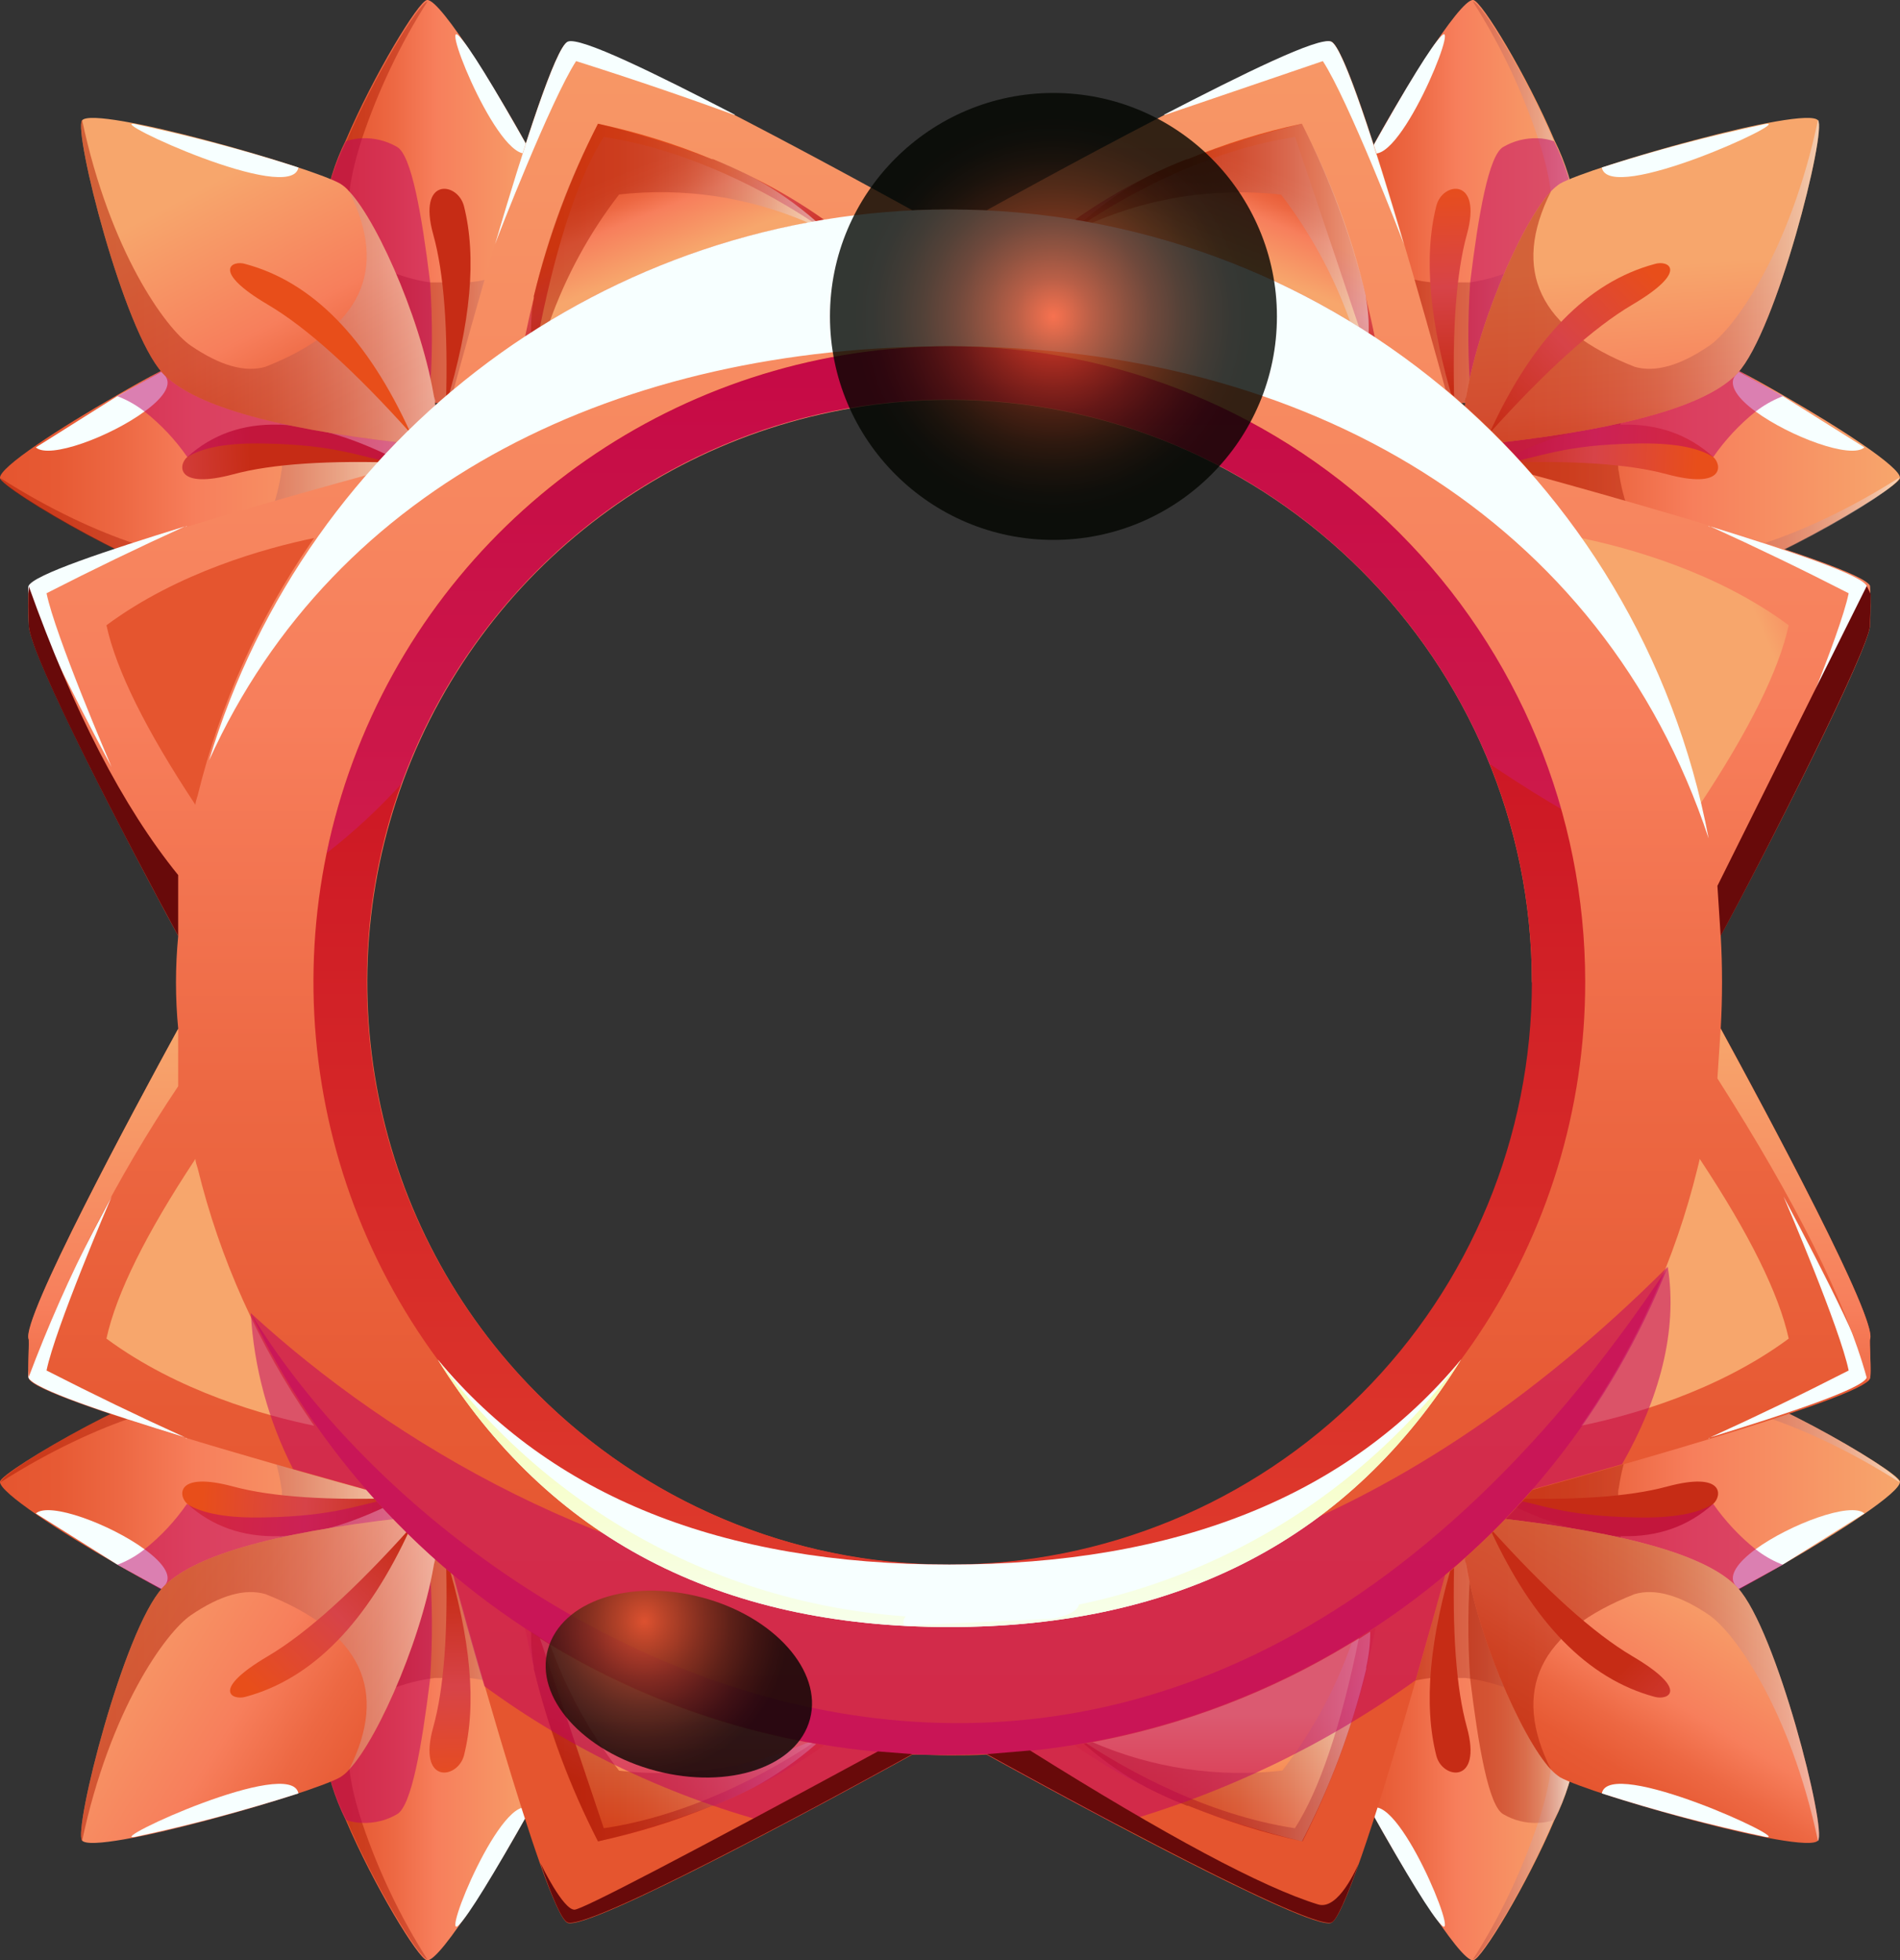 <?xml version="1.0" encoding="UTF-8"?>
<svg width="112.563px" height="116.14px" viewBox="0 0 112.563 116.14" version="1.1" xmlns="http://www.w3.org/2000/svg" xmlns:xlink="http://www.w3.org/1999/xlink">
    <rect x="0" y="0" width="112.563" height="116.14" fill="#333333" stroke="none"/>
    <title>铜</title>
    <defs>
        <linearGradient x1="0.006%" y1="50.271%" x2="100.223%" y2="50.271%" id="linearGradient-1">
            <stop stop-color="#E5552F" offset="0%"></stop>
            <stop stop-color="#E75A34" offset="14%"></stop>
            <stop stop-color="#ED6843" offset="30%"></stop>
            <stop stop-color="#F77E5B" offset="48%"></stop>
            <stop stop-color="#F77F5C" offset="49%"></stop>
            <stop stop-color="#F7A66C" offset="100%"></stop>
        </linearGradient>
        <linearGradient x1="0.006%" y1="50.084%" x2="100.234%" y2="50.084%" id="linearGradient-2">
            <stop stop-color="#B01B03" offset="0%"></stop>
            <stop stop-color="#B11E06" offset="18%"></stop>
            <stop stop-color="#B4260F" offset="31%"></stop>
            <stop stop-color="#B83520" offset="43%"></stop>
            <stop stop-color="#BE4936" offset="54%"></stop>
            <stop stop-color="#C76454" offset="64%"></stop>
            <stop stop-color="#D18578" offset="74%"></stop>
            <stop stop-color="#DDACA3" offset="84%"></stop>
            <stop stop-color="#EBD7D3" offset="93%"></stop>
            <stop stop-color="#F7FFFF" offset="100%"></stop>
        </linearGradient>
        <linearGradient x1="85.839%" y1="-271.159%" x2="85.359%" y2="-180.842%" id="linearGradient-3">
            <stop stop-color="#E84E1A" offset="0%"></stop>
            <stop stop-color="#D74348" offset="51%"></stop>
            <stop stop-color="#C62C15" offset="100%"></stop>
        </linearGradient>
        <linearGradient x1="0.021%" y1="50.149%" x2="100.18%" y2="50.149%" id="linearGradient-4">
            <stop stop-color="#B01B03" offset="0%"></stop>
            <stop stop-color="#B11E06" offset="18%"></stop>
            <stop stop-color="#B4260F" offset="31%"></stop>
            <stop stop-color="#B83520" offset="43%"></stop>
            <stop stop-color="#BE4936" offset="54%"></stop>
            <stop stop-color="#C76454" offset="64%"></stop>
            <stop stop-color="#D18578" offset="74%"></stop>
            <stop stop-color="#DDACA3" offset="84%"></stop>
            <stop stop-color="#EBD7D3" offset="93%"></stop>
            <stop stop-color="#F7FFFF" offset="100%"></stop>
        </linearGradient>
        <linearGradient x1="0.273%" y1="49.995%" x2="100.269%" y2="49.995%" id="linearGradient-5">
            <stop stop-color="#E5552F" offset="0%"></stop>
            <stop stop-color="#E75A34" offset="14%"></stop>
            <stop stop-color="#ED6843" offset="30%"></stop>
            <stop stop-color="#F77E5B" offset="48%"></stop>
            <stop stop-color="#F77F5C" offset="49%"></stop>
            <stop stop-color="#F7A66C" offset="100%"></stop>
        </linearGradient>
        <linearGradient x1="0.135%" y1="49.979%" x2="100.269%" y2="49.979%" id="linearGradient-6">
            <stop stop-color="#B01B03" offset="0%"></stop>
            <stop stop-color="#B11E06" offset="18%"></stop>
            <stop stop-color="#B4260F" offset="31%"></stop>
            <stop stop-color="#B83520" offset="43%"></stop>
            <stop stop-color="#BE4936" offset="54%"></stop>
            <stop stop-color="#C76454" offset="64%"></stop>
            <stop stop-color="#D18578" offset="74%"></stop>
            <stop stop-color="#DDACA3" offset="84%"></stop>
            <stop stop-color="#EBD7D3" offset="93%"></stop>
            <stop stop-color="#F7FFFF" offset="100%"></stop>
        </linearGradient>
        <linearGradient x1="-56.036%" y1="37.538%" x2="32.716%" y2="36.12%" id="linearGradient-7">
            <stop stop-color="#E84E1A" offset="0%"></stop>
            <stop stop-color="#D74348" offset="51%"></stop>
            <stop stop-color="#C62C15" offset="100%"></stop>
        </linearGradient>
        <linearGradient x1="0.016%" y1="50.346%" x2="100.023%" y2="50.346%" id="linearGradient-8">
            <stop stop-color="#B01B03" offset="0%"></stop>
            <stop stop-color="#B11E06" offset="18%"></stop>
            <stop stop-color="#B4260F" offset="31%"></stop>
            <stop stop-color="#B83520" offset="43%"></stop>
            <stop stop-color="#BE4936" offset="54%"></stop>
            <stop stop-color="#C76454" offset="64%"></stop>
            <stop stop-color="#D18578" offset="74%"></stop>
            <stop stop-color="#DDACA3" offset="84%"></stop>
            <stop stop-color="#EBD7D3" offset="93%"></stop>
            <stop stop-color="#F7FFFF" offset="100%"></stop>
        </linearGradient>
        <linearGradient x1="77.279%" y1="99.66%" x2="35.185%" y2="24.796%" id="linearGradient-9">
            <stop stop-color="#E5552F" offset="0%"></stop>
            <stop stop-color="#E75A34" offset="14%"></stop>
            <stop stop-color="#ED6843" offset="30%"></stop>
            <stop stop-color="#F77E5B" offset="48%"></stop>
            <stop stop-color="#F77F5C" offset="49%"></stop>
            <stop stop-color="#F7A66C" offset="100%"></stop>
        </linearGradient>
        <linearGradient x1="0.019%" y1="50.063%" x2="100%" y2="50.063%" id="linearGradient-10">
            <stop stop-color="#B01B03" offset="0%"></stop>
            <stop stop-color="#B11E06" offset="18%"></stop>
            <stop stop-color="#B4260F" offset="31%"></stop>
            <stop stop-color="#B83520" offset="43%"></stop>
            <stop stop-color="#BE4936" offset="54%"></stop>
            <stop stop-color="#C76454" offset="64%"></stop>
            <stop stop-color="#D18578" offset="74%"></stop>
            <stop stop-color="#DDACA3" offset="84%"></stop>
            <stop stop-color="#EBD7D3" offset="93%"></stop>
            <stop stop-color="#F7FFFF" offset="100%"></stop>
        </linearGradient>
        <linearGradient x1="147.383%" y1="76.613%" x2="237.416%" y2="153.469%" id="linearGradient-11">
            <stop stop-color="#E84E1A" offset="0%"></stop>
            <stop stop-color="#D74348" offset="51%"></stop>
            <stop stop-color="#C62C15" offset="100%"></stop>
        </linearGradient>
        <linearGradient x1="-0.223%" y1="50.271%" x2="99.935%" y2="50.271%" id="linearGradient-12">
            <stop stop-color="#E5552F" offset="0%"></stop>
            <stop stop-color="#E75A34" offset="14%"></stop>
            <stop stop-color="#ED6843" offset="30%"></stop>
            <stop stop-color="#F77E5B" offset="48%"></stop>
            <stop stop-color="#F77F5C" offset="49%"></stop>
            <stop stop-color="#F7A66C" offset="100%"></stop>
        </linearGradient>
        <linearGradient x1="-0.234%" y1="50.084%" x2="99.935%" y2="50.084%" id="linearGradient-13">
            <stop stop-color="#B01B03" offset="0%"></stop>
            <stop stop-color="#B11E06" offset="18%"></stop>
            <stop stop-color="#B4260F" offset="31%"></stop>
            <stop stop-color="#B83520" offset="43%"></stop>
            <stop stop-color="#BE4936" offset="54%"></stop>
            <stop stop-color="#C76454" offset="64%"></stop>
            <stop stop-color="#D18578" offset="74%"></stop>
            <stop stop-color="#DDACA3" offset="84%"></stop>
            <stop stop-color="#EBD7D3" offset="93%"></stop>
            <stop stop-color="#F7FFFF" offset="100%"></stop>
        </linearGradient>
        <linearGradient x1="49.812%" y1="2.372%" x2="50.381%" y2="92.416%" id="linearGradient-14">
            <stop stop-color="#E84E1A" offset="0%"></stop>
            <stop stop-color="#D74348" offset="51%"></stop>
            <stop stop-color="#C62C15" offset="100%"></stop>
        </linearGradient>
        <linearGradient x1="-0.162%" y1="50.149%" x2="99.979%" y2="50.149%" id="linearGradient-15">
            <stop stop-color="#B01B03" offset="0%"></stop>
            <stop stop-color="#B11E06" offset="18%"></stop>
            <stop stop-color="#B4260F" offset="31%"></stop>
            <stop stop-color="#B83520" offset="43%"></stop>
            <stop stop-color="#BE4936" offset="54%"></stop>
            <stop stop-color="#C76454" offset="64%"></stop>
            <stop stop-color="#D18578" offset="74%"></stop>
            <stop stop-color="#DDACA3" offset="84%"></stop>
            <stop stop-color="#EBD7D3" offset="93%"></stop>
            <stop stop-color="#F7FFFF" offset="100%"></stop>
        </linearGradient>
        <linearGradient x1="-0.235%" y1="49.994%" x2="99.795%" y2="49.994%" id="linearGradient-16">
            <stop stop-color="#E5552F" offset="0%"></stop>
            <stop stop-color="#E75A34" offset="14%"></stop>
            <stop stop-color="#ED6843" offset="30%"></stop>
            <stop stop-color="#F77E5B" offset="48%"></stop>
            <stop stop-color="#F77F5C" offset="49%"></stop>
            <stop stop-color="#F7A66C" offset="100%"></stop>
        </linearGradient>
        <linearGradient x1="-0.236%" y1="49.979%" x2="99.933%" y2="49.979%" id="linearGradient-17">
            <stop stop-color="#B01B03" offset="0%"></stop>
            <stop stop-color="#B11E06" offset="18%"></stop>
            <stop stop-color="#B4260F" offset="31%"></stop>
            <stop stop-color="#B83520" offset="43%"></stop>
            <stop stop-color="#BE4936" offset="54%"></stop>
            <stop stop-color="#C76454" offset="64%"></stop>
            <stop stop-color="#D18578" offset="74%"></stop>
            <stop stop-color="#DDACA3" offset="84%"></stop>
            <stop stop-color="#EBD7D3" offset="93%"></stop>
            <stop stop-color="#F7FFFF" offset="100%"></stop>
        </linearGradient>
        <linearGradient x1="88.436%" y1="50.02%" x2="-0.573%" y2="48.665%" id="linearGradient-18">
            <stop stop-color="#E84E1A" offset="0%"></stop>
            <stop stop-color="#D74348" offset="51%"></stop>
            <stop stop-color="#C62C15" offset="100%"></stop>
        </linearGradient>
        <linearGradient x1="-0.022%" y1="50.346%" x2="99.976%" y2="50.346%" id="linearGradient-19">
            <stop stop-color="#B01B03" offset="0%"></stop>
            <stop stop-color="#B11E06" offset="18%"></stop>
            <stop stop-color="#B4260F" offset="31%"></stop>
            <stop stop-color="#B83520" offset="43%"></stop>
            <stop stop-color="#BE4936" offset="54%"></stop>
            <stop stop-color="#C76454" offset="64%"></stop>
            <stop stop-color="#D18578" offset="74%"></stop>
            <stop stop-color="#DDACA3" offset="84%"></stop>
            <stop stop-color="#EBD7D3" offset="93%"></stop>
            <stop stop-color="#F7FFFF" offset="100%"></stop>
        </linearGradient>
        <linearGradient x1="56.116%" y1="124.893%" x2="50.101%" y2="47.787%" id="linearGradient-20">
            <stop stop-color="#E5552F" offset="0%"></stop>
            <stop stop-color="#E75A34" offset="14%"></stop>
            <stop stop-color="#ED6843" offset="30%"></stop>
            <stop stop-color="#F77E5B" offset="48%"></stop>
            <stop stop-color="#F77F5C" offset="49%"></stop>
            <stop stop-color="#F7A66C" offset="100%"></stop>
        </linearGradient>
        <linearGradient x1="0%" y1="50.063%" x2="100.011%" y2="50.063%" id="linearGradient-21">
            <stop stop-color="#B01B03" offset="0%"></stop>
            <stop stop-color="#B11E06" offset="18%"></stop>
            <stop stop-color="#B4260F" offset="31%"></stop>
            <stop stop-color="#B83520" offset="43%"></stop>
            <stop stop-color="#BE4936" offset="54%"></stop>
            <stop stop-color="#C76454" offset="64%"></stop>
            <stop stop-color="#D18578" offset="74%"></stop>
            <stop stop-color="#DDACA3" offset="84%"></stop>
            <stop stop-color="#EBD7D3" offset="93%"></stop>
            <stop stop-color="#F7FFFF" offset="100%"></stop>
        </linearGradient>
        <linearGradient x1="85.59%" y1="12.267%" x2="-4.255%" y2="88.741%" id="linearGradient-22">
            <stop stop-color="#E84E1A" offset="0%"></stop>
            <stop stop-color="#D74348" offset="51%"></stop>
            <stop stop-color="#C62C15" offset="100%"></stop>
        </linearGradient>
        <linearGradient x1="0.006%" y1="49.88%" x2="100.225%" y2="49.88%" id="linearGradient-23">
            <stop stop-color="#E5552F" offset="0%"></stop>
            <stop stop-color="#E75A34" offset="14%"></stop>
            <stop stop-color="#ED6843" offset="30%"></stop>
            <stop stop-color="#F77E5B" offset="48%"></stop>
            <stop stop-color="#F77F5C" offset="49%"></stop>
            <stop stop-color="#F7A66C" offset="100%"></stop>
        </linearGradient>
        <linearGradient x1="0.006%" y1="49.95%" x2="100.234%" y2="49.95%" id="linearGradient-24">
            <stop stop-color="#B01B03" offset="0%"></stop>
            <stop stop-color="#B11E06" offset="18%"></stop>
            <stop stop-color="#B4260F" offset="31%"></stop>
            <stop stop-color="#B83520" offset="43%"></stop>
            <stop stop-color="#BE4936" offset="54%"></stop>
            <stop stop-color="#C76454" offset="64%"></stop>
            <stop stop-color="#D18578" offset="74%"></stop>
            <stop stop-color="#DDACA3" offset="84%"></stop>
            <stop stop-color="#EBD7D3" offset="93%"></stop>
            <stop stop-color="#F7FFFF" offset="100%"></stop>
        </linearGradient>
        <linearGradient x1="49.615%" y1="102.909%" x2="49.041%" y2="12.747%" id="linearGradient-25">
            <stop stop-color="#E84E1A" offset="0%"></stop>
            <stop stop-color="#D74348" offset="51%"></stop>
            <stop stop-color="#C62C15" offset="100%"></stop>
        </linearGradient>
        <linearGradient x1="0.021%" y1="49.928%" x2="100.18%" y2="49.928%" id="linearGradient-26">
            <stop stop-color="#B01B03" offset="0%"></stop>
            <stop stop-color="#B11E06" offset="18%"></stop>
            <stop stop-color="#B4260F" offset="31%"></stop>
            <stop stop-color="#B83520" offset="43%"></stop>
            <stop stop-color="#BE4936" offset="54%"></stop>
            <stop stop-color="#C76454" offset="64%"></stop>
            <stop stop-color="#D18578" offset="74%"></stop>
            <stop stop-color="#DDACA3" offset="84%"></stop>
            <stop stop-color="#EBD7D3" offset="93%"></stop>
            <stop stop-color="#F7FFFF" offset="100%"></stop>
        </linearGradient>
        <linearGradient x1="0.273%" y1="50.17%" x2="100.269%" y2="50.17%" id="linearGradient-27">
            <stop stop-color="#E5552F" offset="0%"></stop>
            <stop stop-color="#E75A34" offset="14%"></stop>
            <stop stop-color="#ED6843" offset="30%"></stop>
            <stop stop-color="#F77E5B" offset="48%"></stop>
            <stop stop-color="#F77F5C" offset="49%"></stop>
            <stop stop-color="#F7A66C" offset="100%"></stop>
        </linearGradient>
        <linearGradient x1="0.101%" y1="50.179%" x2="100.269%" y2="50.179%" id="linearGradient-28">
            <stop stop-color="#B01B03" offset="0%"></stop>
            <stop stop-color="#B11E06" offset="18%"></stop>
            <stop stop-color="#B4260F" offset="31%"></stop>
            <stop stop-color="#B83520" offset="43%"></stop>
            <stop stop-color="#BE4936" offset="54%"></stop>
            <stop stop-color="#C76454" offset="64%"></stop>
            <stop stop-color="#D18578" offset="74%"></stop>
            <stop stop-color="#DDACA3" offset="84%"></stop>
            <stop stop-color="#EBD7D3" offset="93%"></stop>
            <stop stop-color="#F7FFFF" offset="100%"></stop>
        </linearGradient>
        <linearGradient x1="11.326%" y1="49.229%" x2="100.26%" y2="50.562%" id="linearGradient-29">
            <stop stop-color="#E84E1A" offset="0%"></stop>
            <stop stop-color="#D74348" offset="51%"></stop>
            <stop stop-color="#C62C15" offset="100%"></stop>
        </linearGradient>
        <linearGradient x1="0.016%" y1="50.041%" x2="100.023%" y2="50.041%" id="linearGradient-30">
            <stop stop-color="#B01B03" offset="0%"></stop>
            <stop stop-color="#B11E06" offset="18%"></stop>
            <stop stop-color="#B4260F" offset="31%"></stop>
            <stop stop-color="#B83520" offset="43%"></stop>
            <stop stop-color="#BE4936" offset="54%"></stop>
            <stop stop-color="#C76454" offset="64%"></stop>
            <stop stop-color="#D18578" offset="74%"></stop>
            <stop stop-color="#DDACA3" offset="84%"></stop>
            <stop stop-color="#EBD7D3" offset="93%"></stop>
            <stop stop-color="#F7FFFF" offset="100%"></stop>
        </linearGradient>
        <linearGradient x1="94.672%" y1="77.992%" x2="0.019%" y2="23.828%" id="linearGradient-31">
            <stop stop-color="#E5552F" offset="0%"></stop>
            <stop stop-color="#E75A34" offset="14%"></stop>
            <stop stop-color="#ED6843" offset="30%"></stop>
            <stop stop-color="#F77E5B" offset="48%"></stop>
            <stop stop-color="#F77F5C" offset="49%"></stop>
            <stop stop-color="#F7A66C" offset="100%"></stop>
        </linearGradient>
        <linearGradient x1="0.019%" y1="49.937%" x2="100%" y2="49.937%" id="linearGradient-32">
            <stop stop-color="#B01B03" offset="0%"></stop>
            <stop stop-color="#B11E06" offset="18%"></stop>
            <stop stop-color="#B4260F" offset="31%"></stop>
            <stop stop-color="#B83520" offset="43%"></stop>
            <stop stop-color="#BE4936" offset="54%"></stop>
            <stop stop-color="#C76454" offset="64%"></stop>
            <stop stop-color="#D18578" offset="74%"></stop>
            <stop stop-color="#DDACA3" offset="84%"></stop>
            <stop stop-color="#EBD7D3" offset="93%"></stop>
            <stop stop-color="#F7FFFF" offset="100%"></stop>
        </linearGradient>
        <linearGradient x1="17.896%" y1="89.897%" x2="107.799%" y2="13.395%" id="linearGradient-33">
            <stop stop-color="#E84E1A" offset="0%"></stop>
            <stop stop-color="#D74348" offset="51%"></stop>
            <stop stop-color="#C62C15" offset="100%"></stop>
        </linearGradient>
        <linearGradient x1="-0.225%" y1="49.88%" x2="99.935%" y2="49.88%" id="linearGradient-34">
            <stop stop-color="#E5552F" offset="0%"></stop>
            <stop stop-color="#E75A34" offset="14%"></stop>
            <stop stop-color="#ED6843" offset="30%"></stop>
            <stop stop-color="#F77E5B" offset="48%"></stop>
            <stop stop-color="#F77F5C" offset="49%"></stop>
            <stop stop-color="#F7A66C" offset="100%"></stop>
        </linearGradient>
        <linearGradient x1="-0.234%" y1="49.95%" x2="99.935%" y2="49.95%" id="linearGradient-35">
            <stop stop-color="#B01B03" offset="0%"></stop>
            <stop stop-color="#B11E06" offset="18%"></stop>
            <stop stop-color="#B4260F" offset="31%"></stop>
            <stop stop-color="#B83520" offset="43%"></stop>
            <stop stop-color="#BE4936" offset="54%"></stop>
            <stop stop-color="#C76454" offset="64%"></stop>
            <stop stop-color="#D18578" offset="74%"></stop>
            <stop stop-color="#DDACA3" offset="84%"></stop>
            <stop stop-color="#EBD7D3" offset="93%"></stop>
            <stop stop-color="#F7FFFF" offset="100%"></stop>
        </linearGradient>
        <linearGradient x1="114.848%" y1="199.425%" x2="115.328%" y2="108.989%" id="linearGradient-36">
            <stop stop-color="#E84E1A" offset="0%"></stop>
            <stop stop-color="#D74348" offset="51%"></stop>
            <stop stop-color="#C62C15" offset="100%"></stop>
        </linearGradient>
        <linearGradient x1="-0.162%" y1="49.928%" x2="99.979%" y2="49.928%" id="linearGradient-37">
            <stop stop-color="#B01B03" offset="0%"></stop>
            <stop stop-color="#B11E06" offset="18%"></stop>
            <stop stop-color="#B4260F" offset="31%"></stop>
            <stop stop-color="#B83520" offset="43%"></stop>
            <stop stop-color="#BE4936" offset="54%"></stop>
            <stop stop-color="#C76454" offset="64%"></stop>
            <stop stop-color="#D18578" offset="74%"></stop>
            <stop stop-color="#DDACA3" offset="84%"></stop>
            <stop stop-color="#EBD7D3" offset="93%"></stop>
            <stop stop-color="#F7FFFF" offset="100%"></stop>
        </linearGradient>
        <linearGradient x1="-0.172%" y1="49.937%" x2="99.862%" y2="49.937%" id="linearGradient-38">
            <stop stop-color="#B01B03" offset="0%"></stop>
            <stop stop-color="#B11E06" offset="18%"></stop>
            <stop stop-color="#B4260F" offset="31%"></stop>
            <stop stop-color="#B83520" offset="43%"></stop>
            <stop stop-color="#BE4936" offset="54%"></stop>
            <stop stop-color="#C76454" offset="64%"></stop>
            <stop stop-color="#D18578" offset="74%"></stop>
            <stop stop-color="#DDACA3" offset="84%"></stop>
            <stop stop-color="#EBD7D3" offset="93%"></stop>
            <stop stop-color="#F7FFFF" offset="100%"></stop>
        </linearGradient>
        <linearGradient x1="-0.235%" y1="50.17%" x2="99.795%" y2="50.17%" id="linearGradient-39">
            <stop stop-color="#E5552F" offset="0%"></stop>
            <stop stop-color="#E75A34" offset="14%"></stop>
            <stop stop-color="#ED6843" offset="30%"></stop>
            <stop stop-color="#F77E5B" offset="48%"></stop>
            <stop stop-color="#F77F5C" offset="49%"></stop>
            <stop stop-color="#F7A66C" offset="100%"></stop>
        </linearGradient>
        <linearGradient x1="-0.236%" y1="50.179%" x2="99.933%" y2="50.179%" id="linearGradient-40">
            <stop stop-color="#B01B03" offset="0%"></stop>
            <stop stop-color="#B11E06" offset="18%"></stop>
            <stop stop-color="#B4260F" offset="31%"></stop>
            <stop stop-color="#B83520" offset="43%"></stop>
            <stop stop-color="#BE4936" offset="54%"></stop>
            <stop stop-color="#C76454" offset="64%"></stop>
            <stop stop-color="#D18578" offset="74%"></stop>
            <stop stop-color="#DDACA3" offset="84%"></stop>
            <stop stop-color="#EBD7D3" offset="93%"></stop>
            <stop stop-color="#F7FFFF" offset="100%"></stop>
        </linearGradient>
        <linearGradient x1="317.233%" y1="-23.733%" x2="228.452%" y2="-22.302%" id="linearGradient-41">
            <stop stop-color="#E84E1A" offset="0%"></stop>
            <stop stop-color="#D74348" offset="51%"></stop>
            <stop stop-color="#C62C15" offset="100%"></stop>
        </linearGradient>
        <linearGradient x1="-0.022%" y1="50.041%" x2="99.976%" y2="50.041%" id="linearGradient-42">
            <stop stop-color="#B01B03" offset="0%"></stop>
            <stop stop-color="#B11E06" offset="18%"></stop>
            <stop stop-color="#B4260F" offset="31%"></stop>
            <stop stop-color="#B83520" offset="43%"></stop>
            <stop stop-color="#BE4936" offset="54%"></stop>
            <stop stop-color="#C76454" offset="64%"></stop>
            <stop stop-color="#D18578" offset="74%"></stop>
            <stop stop-color="#DDACA3" offset="84%"></stop>
            <stop stop-color="#EBD7D3" offset="93%"></stop>
            <stop stop-color="#F7FFFF" offset="100%"></stop>
        </linearGradient>
        <linearGradient x1="32.55%" y1="80.449%" x2="72.867%" y2="18.793%" id="linearGradient-43">
            <stop stop-color="#E5552F" offset="0%"></stop>
            <stop stop-color="#E75A34" offset="14%"></stop>
            <stop stop-color="#ED6843" offset="30%"></stop>
            <stop stop-color="#F77E5B" offset="48%"></stop>
            <stop stop-color="#F77F5C" offset="49%"></stop>
            <stop stop-color="#F7A66C" offset="100%"></stop>
        </linearGradient>
        <linearGradient x1="0%" y1="49.937%" x2="100.011%" y2="49.937%" id="linearGradient-44">
            <stop stop-color="#B01B03" offset="0%"></stop>
            <stop stop-color="#B11E06" offset="18%"></stop>
            <stop stop-color="#B4260F" offset="31%"></stop>
            <stop stop-color="#B83520" offset="43%"></stop>
            <stop stop-color="#BE4936" offset="54%"></stop>
            <stop stop-color="#C76454" offset="64%"></stop>
            <stop stop-color="#D18578" offset="74%"></stop>
            <stop stop-color="#DDACA3" offset="84%"></stop>
            <stop stop-color="#EBD7D3" offset="93%"></stop>
            <stop stop-color="#F7FFFF" offset="100%"></stop>
        </linearGradient>
        <linearGradient x1="50.734%" y1="282.705%" x2="-39.24%" y2="206.021%" id="linearGradient-45">
            <stop stop-color="#E84E1A" offset="0%"></stop>
            <stop stop-color="#D74348" offset="51%"></stop>
            <stop stop-color="#C62C15" offset="100%"></stop>
        </linearGradient>
        <linearGradient x1="49.998%" y1="87.831%" x2="49.998%" y2="-19.332%" id="linearGradient-46">
            <stop stop-color="#E5552F" offset="0%"></stop>
            <stop stop-color="#E75A34" offset="14%"></stop>
            <stop stop-color="#ED6843" offset="30%"></stop>
            <stop stop-color="#F77E5B" offset="48%"></stop>
            <stop stop-color="#F77F5C" offset="49%"></stop>
            <stop stop-color="#F7A66C" offset="100%"></stop>
        </linearGradient>
        <linearGradient x1="59.044%" y1="23.608%" x2="25.801%" y2="77.132%" id="linearGradient-47">
            <stop stop-color="#E84E1A" offset="0%"></stop>
            <stop stop-color="#D74348" offset="51%"></stop>
            <stop stop-color="#C62C15" offset="100%"></stop>
        </linearGradient>
        <linearGradient x1="50%" y1="99.36%" x2="50%" y2="40.156%" id="linearGradient-48">
            <stop stop-color="#F7632E" offset="0%"></stop>
            <stop stop-color="#F7B57E" offset="100%"></stop>
        </linearGradient>
        <linearGradient x1="-0.447%" y1="50.193%" x2="100%" y2="50.193%" id="linearGradient-49">
            <stop stop-color="#B01B03" offset="0%"></stop>
            <stop stop-color="#B11E06" offset="18%"></stop>
            <stop stop-color="#B4260F" offset="31%"></stop>
            <stop stop-color="#B83520" offset="43%"></stop>
            <stop stop-color="#BE4936" offset="54%"></stop>
            <stop stop-color="#C76454" offset="64%"></stop>
            <stop stop-color="#D18578" offset="74%"></stop>
            <stop stop-color="#DDACA3" offset="84%"></stop>
            <stop stop-color="#EBD7D3" offset="93%"></stop>
            <stop stop-color="#F7FFFF" offset="100%"></stop>
        </linearGradient>
        <linearGradient x1="39.552%" y1="21.148%" x2="77.534%" y2="85.305%" id="linearGradient-50">
            <stop stop-color="#E84E1A" offset="0%"></stop>
            <stop stop-color="#D74348" offset="51%"></stop>
            <stop stop-color="#C62C15" offset="100%"></stop>
        </linearGradient>
        <linearGradient x1="49.975%" y1="99.36%" x2="49.975%" y2="40.156%" id="linearGradient-51">
            <stop stop-color="#F7632E" offset="0%"></stop>
            <stop stop-color="#F7B57E" offset="100%"></stop>
        </linearGradient>
        <linearGradient x1="-0.425%" y1="50.225%" x2="99.575%" y2="50.225%" id="linearGradient-52">
            <stop stop-color="#B01B03" offset="0%"></stop>
            <stop stop-color="#B11E06" offset="18%"></stop>
            <stop stop-color="#B4260F" offset="31%"></stop>
            <stop stop-color="#B83520" offset="43%"></stop>
            <stop stop-color="#BE4936" offset="54%"></stop>
            <stop stop-color="#C76454" offset="64%"></stop>
            <stop stop-color="#D18578" offset="74%"></stop>
            <stop stop-color="#DDACA3" offset="84%"></stop>
            <stop stop-color="#EBD7D3" offset="93%"></stop>
            <stop stop-color="#F7FFFF" offset="100%"></stop>
        </linearGradient>
        <linearGradient x1="37.167%" y1="41.664%" x2="62.111%" y2="80.835%" id="linearGradient-53">
            <stop stop-color="#E84E1A" offset="0%"></stop>
            <stop stop-color="#D74348" offset="51%"></stop>
            <stop stop-color="#C62C15" offset="100%"></stop>
        </linearGradient>
        <linearGradient x1="27.156%" y1="20.715%" x2="51.189%" y2="62.931%" id="linearGradient-54">
            <stop stop-color="#E5552F" offset="0%"></stop>
            <stop stop-color="#E75A34" offset="14%"></stop>
            <stop stop-color="#ED6843" offset="30%"></stop>
            <stop stop-color="#F77E5B" offset="48%"></stop>
            <stop stop-color="#F77F5C" offset="49%"></stop>
            <stop stop-color="#F7A66C" offset="100%"></stop>
        </linearGradient>
        <linearGradient x1="-0.448%" y1="49.871%" x2="100%" y2="49.871%" id="linearGradient-55">
            <stop stop-color="#B01B03" offset="0%"></stop>
            <stop stop-color="#B11E06" offset="18%"></stop>
            <stop stop-color="#B4260F" offset="31%"></stop>
            <stop stop-color="#B83520" offset="43%"></stop>
            <stop stop-color="#BE4936" offset="54%"></stop>
            <stop stop-color="#C76454" offset="64%"></stop>
            <stop stop-color="#D18578" offset="74%"></stop>
            <stop stop-color="#DDACA3" offset="84%"></stop>
            <stop stop-color="#EBD7D3" offset="93%"></stop>
            <stop stop-color="#F7FFFF" offset="100%"></stop>
        </linearGradient>
        <linearGradient x1="62.646%" y1="41.701%" x2="37.759%" y2="80.696%" id="linearGradient-56">
            <stop stop-color="#E84E1A" offset="0%"></stop>
            <stop stop-color="#D74348" offset="51%"></stop>
            <stop stop-color="#C62C15" offset="100%"></stop>
        </linearGradient>
        <linearGradient x1="72.844%" y1="20.715%" x2="48.811%" y2="62.931%" id="linearGradient-57">
            <stop stop-color="#E5552F" offset="0%"></stop>
            <stop stop-color="#E75A34" offset="14%"></stop>
            <stop stop-color="#ED6843" offset="30%"></stop>
            <stop stop-color="#F77E5B" offset="48%"></stop>
            <stop stop-color="#F77F5C" offset="49%"></stop>
            <stop stop-color="#F7A66C" offset="100%"></stop>
        </linearGradient>
        <linearGradient x1="0%" y1="49.871%" x2="100.202%" y2="49.871%" id="linearGradient-58">
            <stop stop-color="#B01B03" offset="0%"></stop>
            <stop stop-color="#B11E06" offset="18%"></stop>
            <stop stop-color="#B4260F" offset="31%"></stop>
            <stop stop-color="#B83520" offset="43%"></stop>
            <stop stop-color="#BE4936" offset="54%"></stop>
            <stop stop-color="#C76454" offset="64%"></stop>
            <stop stop-color="#D18578" offset="74%"></stop>
            <stop stop-color="#DDACA3" offset="84%"></stop>
            <stop stop-color="#EBD7D3" offset="93%"></stop>
            <stop stop-color="#F7FFFF" offset="100%"></stop>
        </linearGradient>
        <linearGradient x1="221.239%" y1="231.155%" x2="176.711%" y2="252.741%" id="linearGradient-59">
            <stop stop-color="#E84E1A" offset="0%"></stop>
            <stop stop-color="#D74348" offset="51%"></stop>
            <stop stop-color="#C62C15" offset="100%"></stop>
        </linearGradient>
        <linearGradient x1="261.912%" y1="237.004%" x2="214.173%" y2="263.485%" id="linearGradient-60">
            <stop stop-color="#E5552F" offset="0%"></stop>
            <stop stop-color="#E75A34" offset="14%"></stop>
            <stop stop-color="#ED6843" offset="30%"></stop>
            <stop stop-color="#F77E5B" offset="48%"></stop>
            <stop stop-color="#F77F5C" offset="49%"></stop>
            <stop stop-color="#F7A66C" offset="100%"></stop>
        </linearGradient>
        <linearGradient x1="0%" y1="50.12%" x2="100.423%" y2="50.12%" id="linearGradient-61">
            <stop stop-color="#B01B03" offset="0%"></stop>
            <stop stop-color="#B11E06" offset="18%"></stop>
            <stop stop-color="#B4260F" offset="31%"></stop>
            <stop stop-color="#B83520" offset="43%"></stop>
            <stop stop-color="#BE4936" offset="54%"></stop>
            <stop stop-color="#C76454" offset="64%"></stop>
            <stop stop-color="#D18578" offset="74%"></stop>
            <stop stop-color="#DDACA3" offset="84%"></stop>
            <stop stop-color="#EBD7D3" offset="93%"></stop>
            <stop stop-color="#F7FFFF" offset="100%"></stop>
        </linearGradient>
        <linearGradient x1="270.929%" y1="55.478%" x2="226.457%" y2="33.879%" id="linearGradient-62">
            <stop stop-color="#E84E1A" offset="0%"></stop>
            <stop stop-color="#D74348" offset="51%"></stop>
            <stop stop-color="#C62C15" offset="100%"></stop>
        </linearGradient>
        <linearGradient x1="317.537%" y1="69.28%" x2="269.798%" y2="42.799%" id="linearGradient-63">
            <stop stop-color="#E5552F" offset="0%"></stop>
            <stop stop-color="#E75A34" offset="14%"></stop>
            <stop stop-color="#ED6843" offset="30%"></stop>
            <stop stop-color="#F77E5B" offset="48%"></stop>
            <stop stop-color="#F77F5C" offset="49%"></stop>
            <stop stop-color="#F7A66C" offset="100%"></stop>
        </linearGradient>
        <linearGradient x1="0%" y1="49.952%" x2="100.423%" y2="49.952%" id="linearGradient-64">
            <stop stop-color="#B01B03" offset="0%"></stop>
            <stop stop-color="#B11E06" offset="18%"></stop>
            <stop stop-color="#B4260F" offset="31%"></stop>
            <stop stop-color="#B83520" offset="43%"></stop>
            <stop stop-color="#BE4936" offset="54%"></stop>
            <stop stop-color="#C76454" offset="64%"></stop>
            <stop stop-color="#D18578" offset="74%"></stop>
            <stop stop-color="#DDACA3" offset="84%"></stop>
            <stop stop-color="#EBD7D3" offset="93%"></stop>
            <stop stop-color="#F7FFFF" offset="100%"></stop>
        </linearGradient>
        <linearGradient x1="36.08%" y1="161.29%" x2="80.921%" y2="182.913%" id="linearGradient-65">
            <stop stop-color="#E84E1A" offset="0%"></stop>
            <stop stop-color="#D74348" offset="51%"></stop>
            <stop stop-color="#C62C15" offset="100%"></stop>
        </linearGradient>
        <linearGradient x1="12.878%" y1="159.213%" x2="60.617%" y2="185.694%" id="linearGradient-66">
            <stop stop-color="#E5552F" offset="0%"></stop>
            <stop stop-color="#E75A34" offset="14%"></stop>
            <stop stop-color="#ED6843" offset="30%"></stop>
            <stop stop-color="#F77E5B" offset="48%"></stop>
            <stop stop-color="#F77F5C" offset="49%"></stop>
            <stop stop-color="#F7A66C" offset="100%"></stop>
        </linearGradient>
        <linearGradient x1="-0.423%" y1="50.289%" x2="100%" y2="50.289%" id="linearGradient-67">
            <stop stop-color="#B01B03" offset="0%"></stop>
            <stop stop-color="#B11E06" offset="18%"></stop>
            <stop stop-color="#B4260F" offset="31%"></stop>
            <stop stop-color="#B83520" offset="43%"></stop>
            <stop stop-color="#BE4936" offset="54%"></stop>
            <stop stop-color="#C76454" offset="64%"></stop>
            <stop stop-color="#D18578" offset="74%"></stop>
            <stop stop-color="#DDACA3" offset="84%"></stop>
            <stop stop-color="#EBD7D3" offset="93%"></stop>
            <stop stop-color="#F7FFFF" offset="100%"></stop>
        </linearGradient>
        <linearGradient x1="-14.16%" y1="125.867%" x2="30.582%" y2="104.241%" id="linearGradient-68">
            <stop stop-color="#E84E1A" offset="0%"></stop>
            <stop stop-color="#D74348" offset="51%"></stop>
            <stop stop-color="#C62C15" offset="100%"></stop>
        </linearGradient>
        <linearGradient x1="-42.748%" y1="147.071%" x2="4.991%" y2="120.59%" id="linearGradient-69">
            <stop stop-color="#E5552F" offset="0%"></stop>
            <stop stop-color="#E75A34" offset="14%"></stop>
            <stop stop-color="#ED6843" offset="30%"></stop>
            <stop stop-color="#F77E5B" offset="48%"></stop>
            <stop stop-color="#F77F5C" offset="49%"></stop>
            <stop stop-color="#F7A66C" offset="100%"></stop>
        </linearGradient>
        <linearGradient x1="-0.423%" y1="49.807%" x2="100%" y2="49.807%" id="linearGradient-70">
            <stop stop-color="#B01B03" offset="0%"></stop>
            <stop stop-color="#B11E06" offset="18%"></stop>
            <stop stop-color="#B4260F" offset="31%"></stop>
            <stop stop-color="#B83520" offset="43%"></stop>
            <stop stop-color="#BE4936" offset="54%"></stop>
            <stop stop-color="#C76454" offset="64%"></stop>
            <stop stop-color="#D18578" offset="74%"></stop>
            <stop stop-color="#DDACA3" offset="84%"></stop>
            <stop stop-color="#EBD7D3" offset="93%"></stop>
            <stop stop-color="#F7FFFF" offset="100%"></stop>
        </linearGradient>
        <linearGradient x1="50.001%" y1="163.897%" x2="50.001%" y2="1.094%" id="linearGradient-71">
            <stop stop-color="#F36134" offset="0%"></stop>
            <stop stop-color="#C40721" offset="100%"></stop>
        </linearGradient>
        <linearGradient x1="49.993%" y1="99.697%" x2="49.993%" y2="-6.357%" id="linearGradient-72">
            <stop stop-color="#F7FFEB" offset="0%"></stop>
            <stop stop-color="#F7FCB0" offset="100%"></stop>
        </linearGradient>
        <radialGradient cx="50%" cy="50%" fx="50%" fy="50%" r="50%" id="radialGradient-73">
            <stop stop-color="#F74E24" offset="0%"></stop>
            <stop stop-color="#E64921" offset="4%"></stop>
            <stop stop-color="#AA3719" offset="17%"></stop>
            <stop stop-color="#772811" offset="31%"></stop>
            <stop stop-color="#4D1B0B" offset="44%"></stop>
            <stop stop-color="#2C1206" offset="57%"></stop>
            <stop stop-color="#150B03" offset="69%"></stop>
            <stop stop-color="#070601" offset="80%"></stop>
            <stop stop-color="#020500" offset="90%"></stop>
        </radialGradient>
        <radialGradient cx="38.153%" cy="20.326%" fx="38.153%" fy="20.326%" r="72.439%" gradientTransform="translate(0.382, 0.203), scale(0.702, 1), rotate(14.876), translate(-0.382, -0.203)" id="radialGradient-74">
            <stop stop-color="#DF5A29" offset="0%"></stop>
            <stop stop-color="#AF4820" offset="16%"></stop>
            <stop stop-color="#723015" offset="38%"></stop>
            <stop stop-color="#421E0C" offset="58%"></stop>
            <stop stop-color="#1F1005" offset="76%"></stop>
            <stop stop-color="#0A0801" offset="91%"></stop>
            <stop stop-color="#020500" offset="100%"></stop>
        </radialGradient>
        <linearGradient x1="49.99%" y1="153.315%" x2="49.99%" y2="-0.23%" id="linearGradient-75">
            <stop stop-color="#E5552F" offset="0%"></stop>
            <stop stop-color="#E75A34" offset="14%"></stop>
            <stop stop-color="#ED6843" offset="30%"></stop>
            <stop stop-color="#F77E5B" offset="48%"></stop>
            <stop stop-color="#F77F5C" offset="49%"></stop>
            <stop stop-color="#F7A66C" offset="100%"></stop>
        </linearGradient>
        <linearGradient x1="50.037%" y1="154.859%" x2="50.037%" y2="-0.232%" id="linearGradient-76">
            <stop stop-color="#E5552F" offset="0%"></stop>
            <stop stop-color="#E75A34" offset="14%"></stop>
            <stop stop-color="#ED6843" offset="30%"></stop>
            <stop stop-color="#F77E5B" offset="48%"></stop>
            <stop stop-color="#F77F5C" offset="49%"></stop>
            <stop stop-color="#F7A66C" offset="100%"></stop>
        </linearGradient>
    </defs>
    <g id="😄-用户中心" stroke="none" stroke-width="1" fill="none" fill-rule="evenodd">
        <g id="铜" transform="translate(-33, -31)">
            <path d="M89,0 C39.844,0 0,39.844 0,89 C0,138.156 39.844,178 89,178 C138.156,178 178,138.156 178,89 C178,39.844 138.156,0 89,0 Z" id="路径" opacity="0.5" style="mix-blend-mode: screen;"></path>
            <path d="M65.857,43.417 C65.865,43.217 65.841,43.009 65.793,42.809 C65.489,42.009 65.121,41.241 64.697,40.497 C62.793,36.937 59.097,30.897 58.297,31.001 C57.793,31.057 55.097,35.521 53.497,39.289 C52.817,40.641 52.377,42.105 52.177,43.601 C52.169,43.729 52.169,43.857 52.177,43.977 C52.233,44.369 52.321,44.745 52.449,45.113 C53.321,47.705 55.913,51.313 57.473,53.337 L57.521,53.409 C57.897,53.897 58.209,54.289 58.417,54.545 L58.681,54.873 L61.209,54.873 C63.609,51.625 65.833,45.753 65.857,43.417 Z" id="路径" fill="url(#linearGradient-1)"></path>
            <path d="M57.473,53.339 L57.521,53.411 C57.897,53.899 58.209,54.291 58.417,54.547 L58.681,54.875 L61.209,54.875 C63.609,51.627 65.833,45.755 65.857,43.419 C65.345,45.603 63.577,47.267 61.361,47.651 C60.633,47.771 59.881,47.803 59.145,47.731 L58.769,47.731 L58.481,47.731 C57.737,47.619 57.001,47.427 56.297,47.155 C54.873,46.205 54.015,45.099 53.721,43.835 C53.537,43.035 53.721,41.435 54.449,39.203 C55.409,36.355 56.705,33.627 58.321,31.091 C57.817,31.147 55.121,35.611 53.521,39.379 C52.841,40.707 52.393,42.131 52.177,43.603 C52.169,43.731 52.169,43.851 52.177,43.979 C52.233,44.363 52.321,44.747 52.449,45.115 C53.321,47.707 55.913,51.315 57.473,53.339 Z" id="路径" fill="url(#linearGradient-2)" opacity="0.5" style="mix-blend-mode: multiply;"></path>
            <path d="M58.667,44.894 C59.302,47.171 59.553,50.534 59.419,54.982 C60.897,50.145 61.251,46.217 60.483,43.198 C60.099,41.758 57.715,41.478 58.667,44.894 Z" id="路径" fill="url(#linearGradient-3)"></path>
            <path d="M58.386,43.467 L59.418,54.939" id="路径" fill="#F7FFFF" style="mix-blend-mode: soft-light;"></path>
            <path d="M60.185,33.129 C59.057,31.993 62.785,41.177 64.425,39.993 C62.18,35.998 60.766,33.71 60.185,33.129 Z" id="路径" fill="#F7FFFF" style="mix-blend-mode: soft-light;"></path>
            <path d="M58.433,54.565 C59.361,55.501 58.537,53.957 55.233,47.941 C53.761,45.349 52.137,43.061 52.193,43.997 C52.233,44.381 52.329,44.765 52.465,45.133 C53.337,47.581 56.025,51.413 57.489,53.357 L57.537,53.429 C58.009,54.053 58.337,54.469 58.433,54.565 Z" id="路径" fill="url(#linearGradient-4)" opacity="0.5" style="mix-blend-mode: multiply;"></path>
            <path d="M53.481,39.367 C52.817,40.703 52.377,42.143 52.177,43.615 C52.169,43.743 52.169,43.871 52.177,43.991 C52.217,44.383 52.313,44.767 52.449,45.127 C53.345,47.759 55.937,51.367 57.497,53.391 L57.545,53.463 C58.017,54.087 58.345,54.503 58.441,54.599 C58.625,52.311 58.633,50.007 58.481,47.703 C57.985,43.703 57.377,40.183 56.521,39.703 C55.897,39.343 55.177,39.159 54.449,39.191 C54.121,39.207 53.793,39.263 53.481,39.367 Z" id="路径" fill="#C10065" opacity="0.5" style="mix-blend-mode: multiply;"></path>
            <path d="M33.001,59.318 C33.073,59.942 42.497,65.486 45.513,65.598 C45.657,65.598 45.793,65.598 45.937,65.598 C46.289,65.55 46.633,65.478 46.961,65.374 C49.537,64.574 53.169,61.99 55.225,60.438 L55.297,60.382 C55.809,59.998 56.209,59.678 56.481,59.462 L56.809,59.198 L56.809,58.398 L56.809,56.582 C53.609,54.134 47.745,51.91 45.425,51.87 C45.225,51.854 45.017,51.87 44.817,51.926 C44.017,52.222 43.241,52.582 42.497,52.998 C41.697,53.406 40.817,53.902 39.889,54.438 C36.585,56.326 32.929,58.694 33.001,59.318 Z" id="路径" fill="url(#linearGradient-5)"></path>
            <path d="M56.81,59.195 L56.81,58.395 L56.81,56.579 C53.61,54.131 47.746,51.907 45.426,51.867 C47.602,52.387 49.25,54.163 49.61,56.371 C49.698,56.923 49.73,57.491 49.706,58.051 C49.706,58.227 49.706,58.403 49.706,58.579 C49.706,58.707 49.706,58.835 49.666,58.955 C49.546,59.795 49.338,60.619 49.034,61.411 C48.095,62.867 46.983,63.728 45.698,63.995 C44.098,64.355 38.978,63.107 33.034,59.331 C33.146,60.083 42.498,65.483 45.514,65.595 C45.658,65.603 45.794,65.603 45.938,65.595 C46.282,65.555 46.626,65.483 46.962,65.371 C49.538,64.571 53.17,61.987 55.226,60.435 L55.298,60.379 C55.81,59.995 56.21,59.675 56.482,59.459 L56.81,59.195 Z" id="路径" fill="url(#linearGradient-6)" opacity="0.5" style="mix-blend-mode: multiply;"></path>
            <path d="M46.832,59.096 C49.109,58.482 52.464,58.258 56.896,58.424 C51.323,55.522 47.056,55.405 44.096,58.072 C43.544,58.544 43.416,60.016 46.832,59.096 Z" id="路径" fill="url(#linearGradient-7)"></path>
            <path d="M45.418,59.368 L56.858,58.424" id="路径" fill="#F7FFFF" style="mix-blend-mode: soft-light;"></path>
            <path d="M42.81,53.299 L42.562,53.027 L39.954,54.467 L35.122,57.507 C35.922,58.219 39.546,56.859 41.562,55.379 C42.594,54.635 43.202,53.851 42.81,53.299 Z" id="路径" fill="#F7FFFF" style="mix-blend-mode: soft-light;"></path>
            <path d="M45.88,65.515 C48.68,65.379 56.136,59.731 56.52,59.355 C57.456,58.467 55.92,59.275 49.896,62.555 C47.296,63.995 44.968,65.595 45.88,65.515 Z" id="路径" fill="url(#linearGradient-8)" opacity="0.5" style="mix-blend-mode: multiply;"></path>
            <path d="M40.09,54.526 C40.618,54.742 41.114,55.03 41.562,55.382 C42.538,56.15 43.386,57.054 44.098,58.078 C45.021,57.492 46.559,57.225 48.714,57.278 C53.002,57.358 54.314,58.078 56.378,58.43 L56.57,58.43 L56.85,58.486 L56.85,58.398 L56.85,56.582 C53.65,54.134 47.786,51.91 45.466,51.87 C45.258,51.854 45.058,51.87 44.858,51.926 C44.058,52.222 43.282,52.582 42.538,52.998 C41.778,53.446 40.898,53.942 39.954,54.478 C40.002,54.486 40.042,54.502 40.09,54.526 Z" id="路径" fill="#C10065" opacity="0.5" style="mix-blend-mode: multiply;"></path>
            <path d="M56.766,57.226 L58.822,55.258 C58.262,50.722 55.478,44.242 53.678,42.33 C53.534,42.154 53.358,42.01 53.158,41.882 C51.438,40.89 38.622,37.218 37.862,38.13 C37.342,38.762 40.31,50.586 42.63,53.098 C44.353,54.97 49.065,56.346 56.766,57.226 Z" id="路径" fill="url(#linearGradient-9)"></path>
            <path d="M56.766,57.227 L58.822,55.259 C58.262,50.723 55.478,44.243 53.678,42.331 C56.046,47.035 54.395,50.501 48.726,52.731 C47.521,53.083 46.049,52.667 44.31,51.483 C42.814,50.459 39.51,45.883 37.862,38.099 C37.342,38.763 40.31,50.587 42.63,53.099 C44.353,54.971 49.065,56.347 56.766,57.227 Z" id="路径" fill="url(#linearGradient-10)" opacity="0.5" style="mix-blend-mode: multiply;"></path>
            <path d="M48.88,49.056 C51.168,50.405 53.987,52.947 57.336,56.68 C54.781,51.053 51.515,47.707 47.536,46.64 C46.76,46.392 45.448,47.032 48.88,49.056 Z" id="路径" fill="url(#linearGradient-11)"></path>
            <path d="M47.57,48.155 L57.338,56.683" id="路径" fill="#F7FFFF" style="mix-blend-mode: soft-light;"></path>
            <path d="M40.984,38.349 C39.2,38.037 50.264,43.165 50.68,40.925 C47.496,39.901 44.256,39.045 40.984,38.349 Z" id="路径" fill="#F7FFFF" style="mix-blend-mode: soft-light;"></path>
            <path d="M119.889,54.873 L120.161,54.545 C120.369,54.289 120.681,53.897 121.057,53.409 L121.105,53.337 C122.665,51.313 125.257,47.705 126.129,45.113 C126.257,44.745 126.345,44.361 126.401,43.977 C126.417,43.857 126.417,43.729 126.401,43.601 C126.209,42.097 125.761,40.641 125.081,39.289 C123.481,35.521 120.785,31.057 120.281,31.001 C119.481,30.897 115.777,36.937 113.881,40.497 C113.457,41.241 113.089,42.009 112.785,42.809 C112.737,43.009 112.713,43.217 112.721,43.417 C112.745,45.753 114.969,51.625 117.369,54.873 L119.889,54.873 Z" id="路径" fill="url(#linearGradient-12)"></path>
            <path d="M121.106,53.339 C122.666,51.315 125.258,47.707 126.13,45.115 C126.258,44.747 126.346,44.363 126.402,43.979 C126.41,43.851 126.41,43.731 126.402,43.603 C126.194,42.131 125.738,40.699 125.058,39.379 C123.458,35.611 120.762,31.147 120.258,31.091 C121.874,33.627 123.17,36.355 124.122,39.203 C124.858,41.435 125.034,43.035 124.858,43.835 C124.559,45.099 123.698,46.205 122.274,47.155 C121.57,47.427 120.842,47.619 120.098,47.731 L119.81,47.731 L119.434,47.731 C118.698,47.803 117.954,47.771 117.218,47.651 C115.01,47.267 113.234,45.603 112.722,43.419 C112.746,45.755 114.97,51.627 117.37,54.875 L119.89,54.875 L120.162,54.547 C120.37,54.291 120.682,53.899 121.058,53.411 L121.106,53.339 Z" id="路径" fill="url(#linearGradient-13)" opacity="0.5" style="mix-blend-mode: multiply;"></path>
            <path d="M119.158,54.982 C119.025,50.534 119.273,47.171 119.902,44.894 C120.846,41.478 118.446,41.758 118.094,43.198 C117.326,46.217 117.681,50.145 119.158,54.982 Z" id="路径" fill="url(#linearGradient-14)"></path>
            <path d="M120.193,43.467 L119.161,54.939" id="路径" fill="#F7FFFF" style="mix-blend-mode: soft-light;"></path>
            <path d="M118.394,33.129 C117.807,33.71 116.394,35.998 114.154,39.993 C115.794,41.177 119.522,31.993 118.394,33.129 Z" id="路径" fill="#F7FFFF" style="mix-blend-mode: soft-light;"></path>
            <path d="M126.389,43.997 C126.445,43.061 124.821,45.349 123.349,47.941 C120.037,53.957 119.221,55.501 120.149,54.565 C120.245,54.469 120.573,54.053 121.045,53.429 L121.093,53.357 C122.557,51.413 125.245,47.581 126.117,45.133 C126.253,44.765 126.349,44.381 126.389,43.997 Z" id="路径" fill="url(#linearGradient-15)" opacity="0.5" style="mix-blend-mode: multiply;"></path>
            <path d="M126.381,43.616 C126.181,42.136 125.741,40.704 125.069,39.368 C124.757,39.264 124.429,39.2 124.101,39.192 C123.381,39.168 122.677,39.344 122.061,39.704 C121.197,40.184 120.589,43.704 120.101,47.704 C119.941,50 119.957,52.312 120.141,54.6 C120.237,54.504 120.565,54.088 121.037,53.464 L121.085,53.392 C122.645,51.368 125.237,47.76 126.109,45.128 C126.245,44.768 126.341,44.384 126.381,43.992 C126.389,43.872 126.389,43.744 126.381,43.616 Z" id="路径" fill="#C10065" opacity="0.5" style="mix-blend-mode: multiply;"></path>
            <path d="M133.754,51.926 C133.554,51.87 133.354,51.854 133.146,51.87 C130.826,51.91 124.962,54.134 121.762,56.582 L121.762,58.398 L121.762,59.198 L122.098,59.462 C122.362,59.678 122.77,59.998 123.282,60.382 L123.346,60.438 C125.41,61.99 129.042,64.574 131.618,65.374 C131.954,65.478 132.298,65.55 132.642,65.598 C132.786,65.606 132.922,65.606 133.066,65.598 C136.098,65.486 145.498,59.942 145.562,59.318 C145.626,58.694 141.97,56.326 138.674,54.438 C137.746,53.902 136.866,53.406 136.066,52.998 C135.322,52.582 134.554,52.222 133.754,51.926 Z" id="路径" fill="url(#linearGradient-16)"></path>
            <path d="M132.642,65.595 C132.786,65.603 132.922,65.603 133.066,65.595 C136.098,65.483 145.434,60.083 145.53,59.291 C139.586,63.067 134.426,64.315 132.866,63.955 C131.602,63.672 130.493,62.824 129.538,61.411 C129.234,60.619 129.026,59.795 128.906,58.955 C128.866,58.835 128.866,58.707 128.866,58.579 C128.866,58.403 128.866,58.227 128.866,58.051 C128.842,57.491 128.874,56.923 128.962,56.371 C129.314,54.163 130.97,52.379 133.146,51.867 C130.826,51.907 124.962,54.131 121.762,56.579 L121.762,58.395 L121.762,59.195 L122.098,59.459 C122.362,59.675 122.77,59.995 123.282,60.379 L123.346,60.435 C125.41,61.987 129.042,64.571 131.618,65.371 C131.954,65.475 132.298,65.555 132.642,65.595 Z" id="路径" fill="url(#linearGradient-17)" opacity="0.5" style="mix-blend-mode: multiply;"></path>
            <path d="M121.698,58.424 C126.13,58.258 129.482,58.482 131.754,59.096 C135.162,60.016 135.034,58.544 134.498,58.072 C131.538,55.405 127.271,55.522 121.698,58.424 Z" id="路径" fill="url(#linearGradient-18)"></path>
            <path d="M133.162,59.374 L121.698,58.398" id="路径" fill="#F7FFFF" style="mix-blend-mode: soft-light;"></path>
            <path d="M138.614,54.467 L136.006,53.027 L135.766,53.299 C135.406,53.851 135.982,54.635 137.006,55.379 C139.03,56.859 142.654,58.219 143.454,57.507 L138.614,54.467 Z" id="路径" fill="#F7FFFF" style="mix-blend-mode: soft-light;"></path>
            <path d="M122.061,59.355 C122.445,59.731 129.901,65.379 132.701,65.515 C133.613,65.595 131.301,63.995 128.677,62.555 C122.661,59.275 121.125,58.467 122.061,59.355 Z" id="路径" fill="url(#linearGradient-19)" opacity="0.5" style="mix-blend-mode: multiply;"></path>
            <path d="M122.218,58.43 C124.29,58.078 125.594,57.358 129.89,57.278 C132.045,57.225 133.581,57.492 134.498,58.078 C135.202,57.062 136.05,56.15 137.01,55.382 C137.466,55.03 137.962,54.742 138.49,54.526 C138.538,54.502 138.578,54.486 138.626,54.478 C137.698,53.942 136.794,53.446 136.058,52.998 C135.314,52.582 134.546,52.222 133.746,51.926 C133.546,51.87 133.346,51.854 133.138,51.87 C130.818,51.91 124.954,54.134 121.754,56.582 L121.754,58.398 L121.754,58.486 L122.026,58.43 L122.218,58.43 Z" id="路径" fill="#C10065" opacity="0.5" style="mix-blend-mode: multiply;"></path>
            <path d="M140.706,38.13 C139.954,37.218 127.13,40.89 125.418,41.882 C125.226,42.01 125.05,42.162 124.89,42.33 C123.098,44.242 120.306,50.722 119.754,55.258 L121.81,57.226 C129.511,56.346 134.223,54.97 135.946,53.098 C138.258,50.586 141.234,38.762 140.706,38.13 Z" id="路径" fill="url(#linearGradient-20)"></path>
            <path d="M140.706,38.099 C139.066,45.883 135.754,50.459 134.266,51.483 C132.527,52.667 131.053,53.083 129.842,52.731 C124.173,50.501 122.522,47.035 124.89,42.331 C123.098,44.243 120.306,50.723 119.754,55.259 L121.81,57.227 C129.511,56.347 134.223,54.971 135.946,53.099 C138.258,50.587 141.234,38.763 140.706,38.099 Z" id="路径" fill="url(#linearGradient-21)" opacity="0.5" style="mix-blend-mode: multiply;"></path>
            <path d="M121.234,56.68 C124.589,52.947 127.41,50.405 129.698,49.056 C133.13,47.032 131.818,46.392 131.034,46.64 C127.061,47.707 123.794,51.053 121.234,56.68 Z" id="路径" fill="url(#linearGradient-22)"></path>
            <path d="M131.01,48.155 L121.234,56.683" id="路径" fill="#F7FFFF" style="mix-blend-mode: soft-light;"></path>
            <path d="M137.594,38.349 C134.322,39.045 131.082,39.901 127.898,40.925 C128.314,43.165 139.378,38.037 137.594,38.349 Z" id="路径" fill="#F7FFFF" style="mix-blend-mode: soft-light;"></path>
            <path d="M57.521,124.723 L57.473,124.795 C55.913,126.819 53.321,130.427 52.449,133.019 C52.321,133.387 52.233,133.763 52.177,134.147 L52.177,134.195 C52.169,134.323 52.169,134.443 52.177,134.571 C52.377,136.059 52.825,137.507 53.497,138.851 C55.097,142.619 57.793,147.075 58.297,147.139 C59.097,147.243 62.793,141.203 64.697,137.643 C65.121,136.899 65.489,136.131 65.793,135.331 C65.841,135.131 65.865,134.931 65.857,134.723 C65.833,132.387 63.609,126.515 61.209,123.259 L58.681,123.259 L58.417,123.587 C58.209,123.843 57.897,124.235 57.521,124.723 Z" id="路径" fill="url(#linearGradient-23)"></path>
            <path d="M52.449,133.019 C52.321,133.387 52.233,133.763 52.177,134.147 L52.177,134.195 C52.169,134.323 52.169,134.443 52.177,134.571 C52.393,136.043 52.841,137.475 53.521,138.803 C55.121,142.571 57.817,147.027 58.321,147.091 C56.705,144.555 55.409,141.827 54.449,138.979 C53.721,136.779 53.537,135.139 53.721,134.339 C54.015,133.08 54.873,131.973 56.297,131.019 C57.001,130.755 57.737,130.563 58.481,130.451 L58.769,130.411 L59.145,130.411 C59.881,130.339 60.633,130.363 61.361,130.491 C63.577,130.859 65.353,132.531 65.857,134.723 C65.833,132.387 63.609,126.515 61.209,123.259 L58.681,123.259 L58.417,123.587 C58.209,123.843 57.897,124.235 57.521,124.723 L57.473,124.795 C55.913,126.819 53.321,130.427 52.449,133.019 Z" id="路径" fill="url(#linearGradient-24)" opacity="0.5" style="mix-blend-mode: multiply;"></path>
            <path d="M59.419,123.235 C59.553,127.683 59.302,131.045 58.667,133.323 C57.715,136.739 60.099,136.419 60.483,135.019 C61.251,132 60.897,128.072 59.419,123.235 Z" id="路径" fill="url(#linearGradient-25)"></path>
            <path d="M58.386,134.707 L59.418,123.235" id="路径" fill="#F7FFFF" style="mix-blend-mode: soft-light;"></path>
            <path d="M60.185,145.05 C60.766,144.458 62.18,142.168 64.425,138.178 C62.785,137.002 59.057,146.178 60.185,145.05 Z" id="路径" fill="#F7FFFF" style="mix-blend-mode: soft-light;"></path>
            <path d="M55.233,130.213 C58.537,124.189 59.361,122.653 58.433,123.589 C58.337,123.677 58.009,124.101 57.537,124.725 L57.489,124.797 C56.025,126.741 53.337,130.573 52.465,133.021 C52.329,133.381 52.233,133.757 52.193,134.149 L52.193,134.197 C52.137,135.117 53.761,132.797 55.233,130.213 Z" id="路径" fill="url(#linearGradient-26)" opacity="0.5" style="mix-blend-mode: multiply;"></path>
            <path d="M57.545,124.723 L57.497,124.795 C55.937,126.803 53.345,130.395 52.449,133.019 C52.313,133.379 52.217,133.763 52.177,134.147 L52.177,134.195 C52.169,134.323 52.169,134.443 52.177,134.571 C52.377,136.051 52.817,137.483 53.481,138.819 C53.793,138.931 54.121,138.987 54.449,138.995 C55.177,139.027 55.897,138.851 56.521,138.483 C57.377,138.003 57.985,134.483 58.481,130.483 C58.633,128.187 58.625,125.883 58.441,123.587 C58.345,123.675 58.017,124.099 57.545,124.723 Z" id="路径" fill="#C10065" opacity="0.5" style="mix-blend-mode: multiply;"></path>
            <path d="M45.425,126.234 C47.745,126.194 53.609,123.97 56.809,121.522 L56.809,119.706 L56.809,119.01 L56.481,118.746 C56.209,118.538 55.809,118.218 55.297,117.834 L55.225,117.778 C53.169,116.226 49.537,113.642 46.961,112.842 C46.625,112.738 46.289,112.658 45.937,112.61 C45.793,112.602 45.657,112.602 45.513,112.61 C42.497,112.69 33.073,118.154 33.001,118.778 C32.929,119.402 36.585,121.762 39.889,123.658 C40.817,124.194 41.697,124.69 42.497,125.098 C43.241,125.514 44.017,125.882 44.817,126.178 C45.017,126.226 45.225,126.242 45.425,126.234 Z" id="路径" fill="url(#linearGradient-27)"></path>
            <path d="M55.298,117.834 L55.226,117.778 C53.17,116.226 49.538,113.642 46.962,112.842 C46.626,112.738 46.282,112.658 45.938,112.61 C45.794,112.602 45.658,112.602 45.514,112.61 C42.498,112.69 33.146,118.09 33.042,118.81 C38.986,115.034 44.106,113.786 45.706,114.138 C46.97,114.426 48.079,115.277 49.034,116.69 C49.338,117.482 49.546,118.306 49.666,119.146 C49.706,119.266 49.706,119.394 49.706,119.522 C49.706,119.69 49.706,119.874 49.706,120.05 C49.73,120.61 49.698,121.178 49.61,121.73 C49.25,123.938 47.602,125.714 45.426,126.234 C47.746,126.194 53.61,123.97 56.81,121.522 L56.81,119.706 L56.81,119.01 L56.482,118.746 C56.21,118.538 55.81,118.218 55.298,117.834 Z" id="路径" fill="url(#linearGradient-28)" opacity="0.5" style="mix-blend-mode: multiply;"></path>
            <path d="M56.896,119.745 C52.464,119.911 49.109,119.687 46.832,119.073 C43.416,118.153 43.544,119.617 44.096,120.097 C47.056,122.764 51.323,122.647 56.896,119.745 Z" id="路径" fill="url(#linearGradient-29)"></path>
            <path d="M45.418,118.803 L56.858,119.747" id="路径" fill="#F7FFFF" style="mix-blend-mode: soft-light;"></path>
            <path d="M39.954,123.696 L42.562,125.136 L42.81,124.864 C43.202,124.312 42.594,123.536 41.562,122.784 C39.546,121.312 35.922,119.952 35.122,120.664 L39.954,123.696 Z" id="路径" fill="#F7FFFF" style="mix-blend-mode: soft-light;"></path>
            <path d="M56.52,118.778 C56.136,118.41 48.68,112.762 45.88,112.626 C44.968,112.578 47.296,114.178 49.896,115.618 C55.92,118.898 57.456,119.698 56.52,118.778 Z" id="路径" fill="url(#linearGradient-30)" opacity="0.5" style="mix-blend-mode: multiply;"></path>
            <path d="M44.074,120.099 C43.37,121.115 42.53,122.019 41.562,122.787 C41.114,123.147 40.618,123.435 40.09,123.651 L39.954,123.699 C40.898,124.235 41.778,124.731 42.514,125.163 C43.258,125.579 44.034,125.939 44.834,126.243 C45.034,126.291 45.234,126.307 45.442,126.299 C47.762,126.259 53.626,124.035 56.826,121.587 L56.826,119.771 L56.826,119.691 L56.546,119.747 L56.354,119.747 C54.29,120.099 52.978,120.819 48.69,120.899 C46.535,120.952 44.997,120.685 44.074,120.099 Z" id="路径" fill="#C10065" opacity="0.5" style="mix-blend-mode: multiply;"></path>
            <path d="M37.862,140.043 C38.622,140.947 51.438,137.275 53.158,136.291 C53.358,136.163 53.534,136.019 53.678,135.843 C55.478,133.923 58.262,127.451 58.822,122.907 L56.766,120.947 C49.065,121.827 44.353,123.2 42.63,125.067 C40.31,127.587 37.342,139.403 37.862,140.043 Z" id="路径" fill="url(#linearGradient-31)"></path>
            <path d="M37.862,140.075 C39.51,132.291 42.814,127.715 44.31,126.691 C46.049,125.507 47.521,125.091 48.726,125.443 C54.395,127.672 56.046,131.139 53.678,135.843 C55.478,133.923 58.262,127.451 58.822,122.907 L56.766,120.947 C49.065,121.827 44.353,123.2 42.63,125.067 C40.31,127.587 37.342,139.403 37.862,140.075 Z" id="路径" fill="url(#linearGradient-32)" opacity="0.5" style="mix-blend-mode: multiply;"></path>
            <path d="M57.336,121.491 C53.987,125.224 51.168,127.765 48.88,129.115 C45.448,131.139 46.76,131.747 47.536,131.531 C51.515,130.464 54.781,127.117 57.336,121.491 Z" id="路径" fill="url(#linearGradient-33)"></path>
            <path d="M47.57,130.019 L57.338,121.491" id="路径" fill="#F7FFFF" style="mix-blend-mode: soft-light;"></path>
            <path d="M40.984,139.827 C44.256,139.131 47.496,138.267 50.68,137.251 C50.264,135.011 39.2,140.139 40.984,139.827 Z" id="路径" fill="#F7FFFF" style="mix-blend-mode: soft-light;"></path>
            <path d="M126.401,134.195 L126.401,134.147 C126.345,133.763 126.257,133.387 126.129,133.019 C125.257,130.427 122.665,126.819 121.105,124.795 L121.057,124.723 C120.681,124.235 120.369,123.843 120.161,123.587 L119.889,123.259 L117.369,123.259 C114.969,126.515 112.745,132.387 112.721,134.723 C112.713,134.931 112.737,135.131 112.785,135.331 C113.089,136.131 113.457,136.899 113.881,137.643 C115.777,141.203 119.481,147.243 120.281,147.139 C120.785,147.075 123.481,142.619 125.081,138.851 C125.761,137.507 126.209,136.059 126.401,134.571 C126.417,134.443 126.417,134.323 126.401,134.195 Z" id="路径" fill="url(#linearGradient-34)"></path>
            <path d="M121.106,124.795 L121.058,124.723 C120.682,124.235 120.37,123.843 120.162,123.587 L119.89,123.259 L117.37,123.259 C114.97,126.515 112.746,132.387 112.722,134.723 C113.226,132.531 115.002,130.859 117.218,130.491 C117.946,130.363 118.698,130.339 119.434,130.411 L119.81,130.411 L120.098,130.451 C120.842,130.563 121.57,130.755 122.274,131.019 C123.698,131.973 124.559,133.08 124.858,134.339 C125.034,135.139 124.858,136.779 124.122,138.979 C123.17,141.827 121.874,144.555 120.258,147.091 C120.762,147.027 123.458,142.571 125.058,138.803 C125.738,137.475 126.194,136.043 126.402,134.571 C126.41,134.443 126.41,134.323 126.402,134.195 L126.402,134.147 C126.346,133.763 126.258,133.387 126.13,133.019 C125.258,130.427 122.666,126.819 121.106,124.795 Z" id="路径" fill="url(#linearGradient-35)" opacity="0.5" style="mix-blend-mode: multiply;"></path>
            <path d="M119.902,133.323 C119.273,131.045 119.025,127.683 119.158,123.235 C117.681,128.072 117.326,132 118.094,135.019 C118.446,136.419 120.846,136.739 119.902,133.323 Z" id="路径" fill="url(#linearGradient-36)"></path>
            <path d="M120.193,134.707 L119.161,123.235" id="路径" fill="#C10065" opacity="0.5" style="mix-blend-mode: multiply;"></path>
            <path d="M118.394,145.05 C119.522,146.178 115.794,137.002 114.154,138.178 C116.394,142.168 117.807,144.458 118.394,145.05 Z" id="路径" fill="#F7FFFF" style="mix-blend-mode: soft-light;"></path>
            <path d="M123.349,130.213 C124.821,132.797 126.445,135.117 126.389,134.197 L126.389,134.149 C126.341,133.757 126.253,133.381 126.117,133.021 C125.245,130.573 122.557,126.741 121.093,124.797 L121.045,124.725 C120.573,124.101 120.245,123.677 120.149,123.589 C119.221,122.653 120.037,124.189 123.349,130.213 Z" id="路径" fill="url(#linearGradient-37)" opacity="0.5" style="mix-blend-mode: multiply;"></path>
            <path d="M120.141,123.587 C119.957,125.883 119.941,128.187 120.101,130.483 C120.589,134.483 121.197,138.003 122.061,138.483 C122.685,138.851 123.397,139.027 124.125,138.995 C124.453,138.987 124.781,138.931 125.093,138.819 C125.765,137.483 126.205,136.051 126.405,134.571 C126.413,134.443 126.413,134.323 126.405,134.195 L126.405,134.147 C126.357,133.763 126.269,133.379 126.133,133.019 C125.237,130.395 122.645,126.803 121.085,124.795 L121.037,124.723 C120.565,124.099 120.237,123.675 120.141,123.587 Z" id="路径" fill="url(#linearGradient-38)" opacity="0.5" style="mix-blend-mode: multiply;"></path>
            <path d="M145.562,118.778 C145.498,118.154 136.098,112.69 133.066,112.61 C132.922,112.602 132.786,112.602 132.642,112.61 C132.298,112.658 131.954,112.738 131.618,112.842 C129.042,113.642 125.41,116.226 123.346,117.778 L123.282,117.834 C122.77,118.218 122.362,118.538 122.098,118.746 L121.762,119.01 L121.762,119.706 L121.762,121.522 C124.962,123.97 130.826,126.194 133.146,126.234 C133.354,126.242 133.554,126.226 133.754,126.178 C134.554,125.882 135.322,125.522 136.066,125.098 C136.866,124.69 137.746,124.194 138.674,123.658 C141.97,121.762 145.626,119.402 145.562,118.778 Z" id="路径" fill="url(#linearGradient-39)"></path>
            <path d="M121.762,119.706 L121.762,121.522 C124.962,123.97 130.826,126.194 133.146,126.234 C130.97,125.722 129.314,123.938 128.962,121.73 C128.874,121.178 128.842,120.61 128.866,120.05 C128.866,119.874 128.866,119.69 128.866,119.522 C128.866,119.394 128.866,119.266 128.906,119.146 C129.026,118.306 129.234,117.482 129.538,116.69 C130.493,115.276 131.602,114.426 132.866,114.138 C134.426,113.786 139.586,115.034 145.53,118.81 C145.434,118.09 136.098,112.69 133.066,112.61 C132.922,112.602 132.786,112.602 132.642,112.61 C132.298,112.658 131.954,112.738 131.618,112.842 C129.042,113.642 125.41,116.226 123.346,117.778 L123.282,117.834 C122.77,118.218 122.362,118.538 122.098,118.746 L121.762,119.01 L121.762,119.706 Z" id="路径" fill="url(#linearGradient-40)" opacity="0.5" style="mix-blend-mode: multiply;"></path>
            <path d="M131.754,119.073 C129.482,119.687 126.13,119.911 121.698,119.745 C127.271,122.647 131.538,122.764 134.498,120.097 C135.034,119.617 135.162,118.153 131.754,119.073 Z" id="路径" fill="url(#linearGradient-41)"></path>
            <path d="M133.162,118.803 L121.722,119.747" id="路径" fill="#F7FFFF" style="mix-blend-mode: soft-light;"></path>
            <path d="M135.766,124.864 L136.006,125.136 L138.614,123.696 L143.454,120.664 C142.654,119.952 139.03,121.312 137.006,122.784 C135.982,123.536 135.406,124.312 135.766,124.864 Z" id="路径" fill="#F7FFFF" style="mix-blend-mode: soft-light;"></path>
            <path d="M132.701,112.626 C129.901,112.762 122.445,118.41 122.061,118.778 C121.125,119.698 122.661,118.898 128.677,115.618 C131.301,114.178 133.613,112.578 132.701,112.626 Z" id="路径" fill="url(#linearGradient-42)" opacity="0.5" style="mix-blend-mode: multiply;"></path>
            <path d="M121.754,121.587 C124.954,124.035 130.818,126.259 133.138,126.299 C133.346,126.307 133.546,126.291 133.746,126.243 C134.546,125.947 135.314,125.579 136.058,125.163 C136.794,124.731 137.698,124.235 138.626,123.699 L138.49,123.651 C137.962,123.435 137.458,123.139 137.01,122.787 C136.05,122.019 135.202,121.107 134.498,120.099 C133.581,120.685 132.045,120.952 129.89,120.899 C125.594,120.819 124.29,120.099 122.218,119.747 L122.026,119.747 L121.754,119.691 L121.754,119.771 L121.754,121.587 Z" id="路径" fill="#C10065" opacity="0.5" style="mix-blend-mode: multiply;"></path>
            <path d="M121.81,120.947 L119.754,122.907 C120.306,127.451 123.098,133.923 124.89,135.843 C125.05,136.011 125.226,136.163 125.418,136.291 C127.13,137.275 139.954,140.947 140.706,140.043 C141.234,139.403 138.258,127.587 135.946,125.067 C134.223,123.2 129.511,121.827 121.81,120.947 Z" id="路径" fill="url(#linearGradient-43)"></path>
            <path d="M121.81,120.947 L119.754,122.907 C120.306,127.451 123.098,133.923 124.89,135.843 C122.522,131.139 124.173,127.672 129.842,125.443 C131.053,125.091 132.527,125.507 134.266,126.691 C135.754,127.715 139.066,132.291 140.706,140.075 C141.234,139.403 138.258,127.587 135.946,125.067 C134.223,123.2 129.511,121.827 121.81,120.947 Z" id="路径" fill="url(#linearGradient-44)" opacity="0.5" style="mix-blend-mode: multiply;"></path>
            <path d="M129.698,129.115 C127.41,127.765 124.589,125.224 121.234,121.491 C123.794,127.117 127.061,130.464 131.034,131.531 C131.818,131.747 133.13,131.139 129.698,129.115 Z" id="路径" fill="url(#linearGradient-45)"></path>
            <line x1="131.01" y1="130.019" x2="121.234" y2="121.491" id="路径" fill="#F7FFFF" style="mix-blend-mode: soft-light;"></line>
            <path d="M137.594,139.827 C139.378,140.139 128.314,135.011 127.898,137.251 C131.082,138.275 134.322,139.131 137.594,139.827 Z" id="路径" fill="#F7FFFF" style="mix-blend-mode: soft-light;"></path>
            <path d="M91.446,43.461 C92.502,42.877 110.502,32.917 111.878,33.469 C112.525,33.743 114.134,38.597 115.667,43.702 L115.891,44.45 C117.006,48.195 118.055,51.962 118.63,54.053 C120.478,55.605 122.198,57.301 123.79,59.125 C125.904,59.706 129.235,60.636 132.576,61.627 L133.319,61.848 L134.058,62.071 C138.975,63.557 143.524,65.082 143.79,65.709 C143.83,66.477 143.83,67.253 143.79,68.029 C143.822,69.301 137.662,81.437 134.942,86.429 C135.046,88.261 135.046,90.101 134.942,91.933 C135.928,93.744 137.422,96.51 138.906,99.355 L139.261,100.039 C139.32,100.153 139.379,100.267 139.438,100.381 L139.79,101.065 C142.064,105.497 144.057,109.695 143.79,110.333 C143.767,110.385 143.787,110.853 143.804,111.359 L143.815,111.741 C143.826,112.181 143.825,112.579 143.782,112.685 C143.318,113.789 129.382,117.733 123.782,119.269 C122.19,121.085 120.47,122.781 118.622,124.333 C118.143,126.078 117.335,128.985 116.433,132.074 L116.215,132.818 C114.532,138.543 112.596,144.614 111.87,144.917 C111.245,145.178 107.186,143.263 102.846,141.041 L102.099,140.658 C97.114,138.085 91.995,135.252 91.446,134.949 C90.718,134.997 89.982,134.997 89.246,134.997 C88.51,134.997 87.782,134.949 87.054,134.949 C86.501,135.252 81.383,138.085 76.397,140.658 L75.651,141.041 C71.31,143.263 67.251,145.178 66.622,144.917 C65.964,144.64 64.294,139.555 62.728,134.315 L62.505,133.566 C61.432,129.946 60.434,126.357 59.878,124.333 C58.022,122.773 56.294,121.085 54.71,119.269 C52.752,118.728 49.751,117.888 46.664,116.979 L45.55,116.65 L44.809,116.428 C39.752,114.907 34.978,113.322 34.71,112.685 C34.614,112.453 34.758,110.469 34.71,110.357 C34.43,109.677 36.643,105.068 39.058,100.394 L39.413,99.71 C39.472,99.596 39.532,99.482 39.591,99.368 L39.947,98.688 C41.31,96.089 42.649,93.618 43.558,91.957 C43.382,90.125 43.382,88.285 43.558,86.453 C42.535,84.578 41.035,81.753 39.56,78.868 L39.192,78.146 C36.868,73.572 34.71,69.031 34.71,68.053 C34.654,67.277 34.654,66.501 34.71,65.733 C34.978,65.09 39.752,63.504 44.809,61.984 L45.922,61.651 C49.264,60.66 52.596,59.73 54.71,59.149 C56.294,57.325 58.022,55.629 59.878,54.077 C60.396,52.192 61.296,48.952 62.282,45.593 L62.503,44.845 C64.129,39.353 65.928,33.787 66.622,33.493 C68.006,32.917 85.99,42.877 87.054,43.461 C87.782,43.413 88.51,43.413 89.246,43.413 C89.982,43.413 90.718,43.461 91.446,43.461 Z M89.273,54.691 C75.313,54.691 62.729,63.099 57.385,75.995 C52.049,88.891 55.001,103.739 64.873,113.611 C74.745,123.483 89.593,126.427 102.489,121.083 C115.385,115.739 123.793,103.155 123.785,89.195 L123.753,89.195 C123.753,70.147 108.321,54.707 89.273,54.691 Z" id="分组-8" fill="url(#linearGradient-46)"></path>
            <path d="M64.626,129.883 C65.506,133.419 66.778,136.843 68.426,140.091 C70.738,139.595 72.994,138.891 75.178,137.987 L75.25,137.987 C76.002,137.675 76.802,137.323 77.602,136.923 C79.082,136.203 80.498,135.355 81.834,134.403 L81.346,134.323 L80.906,134.227 C75.482,133.219 70.282,131.235 65.562,128.371 L65.066,128.059 L64.466,127.675 L64.098,127.443 C64.242,128.123 64.41,128.915 64.626,129.771 C64.626,129.811 64.626,129.843 64.626,129.883 Z" id="路径" fill="url(#linearGradient-47)"></path>
            <path d="M80.826,134.227 C75.402,133.219 70.202,131.235 65.482,128.371 L64.986,128.059 L68.77,139.315 C74.01,138.539 78.73,135.883 81.13,134.283 L80.826,134.227 Z" id="路径" fill="url(#linearGradient-48)"></path>
            <path d="M68.43,140.091 C70.718,139.539 72.974,138.835 75.182,137.987 L75.254,137.987 C76.054,137.675 76.838,137.323 77.606,136.923 C78.942,136.203 80.198,135.331 81.35,134.323 L80.878,134.227 C77.35,135.755 73.494,136.339 69.678,135.907 C67.918,133.627 66.534,131.083 65.566,128.371 L65.07,128.059 L64.47,127.675 C64.446,128.379 64.502,129.083 64.63,129.771 C64.63,129.811 64.63,129.843 64.63,129.883 C65.478,133.427 66.75,136.851 68.43,140.091 Z" id="路径" fill="url(#linearGradient-49)" opacity="0.5" style="mix-blend-mode: multiply;"></path>
            <path d="M113.97,129.771 C114.186,128.915 114.362,128.123 114.498,127.443 L114.106,127.667 L113.506,128.051 L113.002,128.355 C108.29,131.227 103.09,133.211 97.658,134.219 L97.146,134.315 L96.658,134.395 C98.018,135.347 99.45,136.179 100.946,136.899 C101.746,137.307 102.546,137.667 103.346,137.979 C103.37,137.987 103.386,137.987 103.41,137.979 C105.594,138.883 107.858,139.595 110.17,140.091 C111.81,136.843 113.09,133.419 113.97,129.883 L113.97,129.771 Z" id="路径" fill="url(#linearGradient-50)"></path>
            <path d="M113.002,128.363 C108.29,131.235 103.09,133.219 97.658,134.227 L97.354,134.283 C99.794,135.883 104.482,138.515 109.714,139.315 C111.175,137.032 112.439,133.28 113.506,128.059 L113.002,128.363 Z" id="路径" fill="url(#linearGradient-51)"></path>
            <path d="M114.178,127.667 L113.578,128.051 L113.074,128.355 C112.114,131.067 110.73,133.619 108.97,135.899 C105.138,136.331 101.266,135.755 97.73,134.219 L97.218,134.315 C98.362,135.323 99.618,136.195 100.954,136.915 C101.722,137.307 102.506,137.667 103.314,137.979 C103.338,137.987 103.354,137.987 103.378,137.979 C105.578,138.835 107.842,139.539 110.138,140.091 C111.81,136.851 113.082,133.427 113.938,129.883 L113.938,129.771 C114.098,129.083 114.178,128.379 114.178,127.667 Z" id="路径" fill="url(#linearGradient-52)" opacity="0.5" style="mix-blend-mode: multiply;"></path>
            <path d="M80.906,44.195 L81.346,44.115 L81.834,44.027 C80.49,43.075 79.074,42.235 77.602,41.507 C76.802,41.107 76.002,40.755 75.25,40.435 L75.178,40.435 C72.994,39.523 70.738,38.819 68.426,38.331 C66.778,41.579 65.506,45.003 64.626,48.539 C64.626,48.579 64.626,48.611 64.626,48.651 C64.41,49.515 64.242,50.299 64.098,50.987 L64.466,50.747 L65.066,50.371 L65.562,50.059 C70.282,47.187 75.482,45.203 80.906,44.195 Z" id="路径" fill="url(#linearGradient-53)"></path>
            <path d="M68.77,39.115 C67.314,41.403 66.053,45.157 64.986,50.379 L65.482,50.067 C70.202,47.195 75.402,45.211 80.826,44.203 L81.13,44.147 C78.73,42.547 74.01,39.899 68.77,39.115 Z" id="路径" fill="url(#linearGradient-54)"></path>
            <path d="M80.878,44.195 L81.35,44.115 C80.198,43.107 78.942,42.227 77.606,41.507 C76.838,41.107 76.054,40.747 75.254,40.435 L75.182,40.435 C72.974,39.587 70.718,38.883 68.43,38.331 C66.75,41.563 65.47,44.995 64.63,48.539 C64.63,48.579 64.63,48.611 64.63,48.651 C64.502,49.339 64.446,50.043 64.47,50.747 L65.07,50.371 L65.566,50.059 C66.534,47.347 67.918,44.803 69.678,42.523 C73.486,42.091 77.35,42.667 80.878,44.195 Z" id="路径" fill="url(#linearGradient-55)" opacity="0.5" style="mix-blend-mode: multiply;"></path>
            <path d="M76.538,37.796 C71.882,35.388 67.354,33.148 66.634,33.468 C65.914,33.788 64.002,39.78 62.33,45.468 C62.458,45.084 65.65,36.9 67.13,34.62 C70.351,35.639 73.485,36.705 76.53,37.82 L76.538,37.796 Z" id="路径" fill="#F7FFFF" style="mix-blend-mode: soft-light;"></path>
            <path d="M113.922,48.539 L113.922,48.539 L113.922,48.539 Z M110.122,38.331 C107.81,38.819 105.546,39.523 103.362,40.435 L103.298,40.435 C102.498,40.755 101.698,41.107 100.898,41.507 C99.426,42.235 98.018,43.075 96.674,44.027 L97.162,44.115 L97.698,44.203 C103.106,45.219 108.282,47.203 112.986,50.059 L113.482,50.371 C113.69,50.491 113.89,50.619 114.082,50.747 L114.45,50.987 C114.314,50.299 114.138,49.515 113.922,48.651 L113.922,48.539 C113.05,45.003 111.77,41.579 110.122,38.331 Z" id="路径-736" fill="url(#linearGradient-56)"></path>
            <path d="M97.698,44.203 C103.114,45.211 108.306,47.203 113.018,50.067 L113.514,50.379 L109.73,39.115 C104.498,39.899 99.81,42.547 97.37,44.147 L97.698,44.203 Z" id="路径" fill="url(#linearGradient-57)"></path>
            <path d="M113.922,48.539 L113.922,48.539 L113.922,48.539 Z M108.898,42.531 C110.642,44.811 112.026,47.355 112.986,50.059 L113.482,50.371 C113.69,50.491 113.89,50.619 114.082,50.747 C114.106,50.043 114.05,49.339 113.922,48.651 L113.922,48.539 C113.082,44.995 111.802,41.563 110.122,38.331 C107.826,38.883 105.562,39.579 103.362,40.435 L103.298,40.435 C102.474,40.747 101.674,41.099 100.898,41.507 C99.562,42.235 98.306,43.107 97.162,44.115 L97.698,44.203 C101.218,42.675 105.082,42.099 108.898,42.531 Z" id="路径-738" fill="url(#linearGradient-58)" opacity="0.5" style="mix-blend-mode: multiply;"></path>
            <path d="M111.37,34.62 C112.858,36.9 116.042,45.084 116.17,45.468 C114.498,39.78 112.586,33.788 111.866,33.468 C111.146,33.148 106.618,35.388 101.962,37.796 L101.978,37.82 L111.37,34.62 Z" id="路径" fill="#F7FFFF" style="mix-blend-mode: soft-light;"></path>
            <path d="M126.842,63.131 C129.97,67.675 132.25,72.755 133.562,78.115 C133.61,78.307 133.658,78.499 133.698,78.683 C136.631,74.256 138.389,70.709 138.97,68.043 C134.714,64.891 129.522,63.467 126.666,62.875 L126.842,63.131 Z" id="路径" fill="url(#linearGradient-60)"></path>
            <path d="M134.234,62.187 C134.268,62.207 134.293,62.227 134.326,62.247 C134.293,62.227 134.259,62.187 134.226,62.147 L134.234,62.187 Z M142.522,66.147 C142.018,68.619 138.818,76.099 138.666,76.451 C141.25,71.603 143.874,66.395 143.594,65.723 C143.314,65.059 138.93,63.611 134.322,62.187 C137.037,63.419 139.77,64.739 142.522,66.147 Z" id="路径-743" fill="#F7FFFF" style="mix-blend-mode: soft-light;"></path>
            <path d="M138.97,110.307 C138.389,107.64 136.631,104.091 133.698,99.659 C133.658,99.851 133.61,100.043 133.562,100.227 C132.25,105.587 129.97,110.667 126.842,115.211 L126.666,115.467 C129.522,114.883 134.714,113.451 138.97,110.307 Z" id="路径" fill="url(#linearGradient-63)"></path>
            <path d="M134.326,116.155 C134.293,116.175 134.268,116.195 134.234,116.215 L134.226,116.255 C134.259,116.215 134.293,116.175 134.326,116.155 Z M143.594,112.619 C143.874,111.947 141.25,106.747 138.666,101.891 C138.818,102.243 142.018,109.723 142.522,112.195 C139.77,113.603 137.037,114.923 134.322,116.155 C138.93,114.739 143.314,113.283 143.594,112.619 Z" id="路径-747" fill="#F7FFFF" style="mix-blend-mode: soft-light;"></path>
            <path d="M39.306,68.043 C39.887,70.709 41.645,74.256 44.578,78.683 C44.578,78.499 44.666,78.307 44.714,78.115 C46.026,72.755 48.306,67.675 51.434,63.131 L51.61,62.875 C48.754,63.467 43.562,64.891 39.306,68.043 Z" id="路径" fill="url(#linearGradient-66)"></path>
            <path d="M43.957,62.247 C43.982,62.227 44.016,62.207 44.049,62.187 L44.057,62.147 C44.024,62.187 43.991,62.227 43.957,62.247 Z M34.685,65.723 C34.405,66.395 37.029,71.603 39.613,76.451 C39.461,76.099 36.261,68.619 35.757,66.147 C38.509,64.739 41.243,63.419 43.957,62.187 C39.349,63.611 34.957,65.059 34.685,65.723 Z" id="路径-751" fill="#F7FFFF" style="mix-blend-mode: soft-light;"></path>
            <path d="M51.434,115.211 C48.306,110.667 46.026,105.587 44.714,100.227 C44.666,100.043 44.578,99.851 44.578,99.659 C41.645,104.091 39.887,107.64 39.306,110.307 C43.562,113.451 48.754,114.883 51.61,115.467 L51.434,115.211 Z" id="路径" fill="url(#linearGradient-69)"></path>
            <path d="M44.049,116.215 C44.016,116.195 43.982,116.175 43.957,116.155 C43.991,116.175 44.024,116.215 44.057,116.255 L44.049,116.215 Z M35.757,112.195 C36.261,109.723 39.461,102.243 39.613,101.891 C37.029,106.747 34.405,111.947 34.685,112.619 C34.957,113.283 39.349,114.739 43.957,116.155 C41.243,114.923 38.509,113.603 35.757,112.195 Z" id="路径-755" fill="#F7FFFF" style="mix-blend-mode: soft-light;"></path>
            <path d="M47.858,108.795 C55.666,125.275 72.514,135.555 90.738,134.955 C108.97,134.355 125.106,122.995 131.81,106.035 C99.034,138.819 64.73,124.299 47.858,108.795 Z" id="路径" fill="#C10065" opacity="0.5" style="mix-blend-mode: multiply;"></path>
            <path d="M91.442,134.923 C91.906,135.163 95.234,137.019 99.106,139.067 C105.474,137.283 111.49,134.403 116.866,130.547 C117.586,128.035 118.218,125.763 118.618,124.307 C120.466,122.755 122.194,121.059 123.778,119.243 C125.154,118.859 127.034,118.339 129.098,117.747 C131.298,113.883 132.402,109.875 131.81,106.075 C100.794,152.795 60.01,128.891 47.858,108.795 C48.042,112.019 48.898,115.163 50.362,118.035 L54.674,119.243 C56.266,121.059 57.994,122.755 59.842,124.307 C60.258,125.835 60.898,128.251 61.698,130.899 C66.954,134.747 72.898,137.547 79.21,139.163 C83.154,137.075 86.602,135.171 87.05,134.923 C87.778,134.971 88.506,134.971 89.242,134.971 C89.978,134.971 90.714,134.923 91.442,134.923 Z" id="路径" fill="#C10065" opacity="0.5" style="mix-blend-mode: multiply;"></path>
            <path d="M45.386,76.051 C52.874,59.483 69.882,51.515 89.242,51.515 C110.362,51.515 127.93,61.667 134.226,80.675 C130.138,59.059 111.242,43.411 89.242,43.411 C69.018,43.411 51.194,56.683 45.386,76.051 Z" id="路径" fill="#F7FFFF" style="mix-blend-mode: soft-light;"></path>
            <path d="M89.241,51.515 C99.233,51.515 108.817,55.483 115.881,62.547 C122.945,69.611 126.913,79.187 126.913,89.179 C126.921,104.419 117.737,118.155 103.665,123.987 C89.585,129.819 73.385,126.603 62.609,115.827 C51.833,105.051 48.609,88.851 54.433,74.771 C60.265,60.691 74.001,51.515 89.241,51.515 Z M89.242,54.667 C70.194,54.667 54.73,70.131 54.73,89.179 C54.73,108.227 70.194,123.691 89.242,123.691 C98.394,123.691 107.178,120.059 113.65,113.587 C120.122,107.115 123.754,98.331 123.754,89.179 C123.754,70.131 108.29,54.667 89.242,54.667 Z" id="分组-9" fill="url(#linearGradient-71)"></path>
            <path d="M89.242,127.395 C102.89,127.395 112.997,122.109 119.562,111.539 C112.831,119.64 102.725,123.691 89.242,123.691 C75.759,123.691 65.655,119.64 58.93,111.539 C65.49,122.109 75.594,127.395 89.242,127.395 Z" id="路径" fill="#F7FFFF" style="mix-blend-mode: soft-light;"></path>
            <path d="M89.242,127.395 C102.89,127.395 112.997,122.109 119.562,111.539 C112.466,121.171 101.21,126.851 89.25,126.851 C77.282,126.851 66.026,121.171 58.93,111.539 C65.49,122.109 75.594,127.395 89.242,127.395 Z" id="路径" fill="url(#linearGradient-72)"></path>
            <path d="M87.906,51.549 C70.562,52.165 55.882,64.549 52.354,81.541 C53.954,80.301 55.434,78.925 56.794,77.429 C61.666,63.989 74.322,54.941 88.618,54.685 C102.914,54.421 115.89,63.005 121.25,76.261 C123.25,77.597 124.618,78.429 125.498,78.933 C120.77,62.237 105.242,50.933 87.906,51.549 Z" id="路径" fill="#D01BDC" opacity="0.2" style="mix-blend-mode: multiply;"></path>
            <path d="M101.129,51.518 C102.561,50.15 101.209,48.134 98.513,47.798 C95.817,47.462 90.417,46.278 89.241,47.798 C87.745,49.726 99.697,52.886 101.129,51.518 Z" id="路径" fill="#F7FFFF"></path>
            <path d="M95.409,126.9 C96.988,126.553 97.335,126.001 96.449,125.244 C95.121,124.108 85.705,125.708 86.577,127.308 L95.409,126.9 Z" id="路径" fill="#F7FFFF"></path>
            <path d="M95.41,36.507 C88.098,36.507 82.17,42.435 82.17,49.747 C82.17,57.059 88.098,62.987 95.41,62.987 C102.722,62.987 108.65,57.059 108.65,49.747 C108.65,42.435 102.722,36.507 95.41,36.507 Z" id="路径" fill="url(#radialGradient-73)" opacity="0.8" style="mix-blend-mode: color-dodge;"></path>
            <path d="M74.588,125.641 C70.3,124.505 66.26,125.857 65.46,128.713 C64.66,131.569 67.532,134.777 71.86,135.913 C76.188,137.049 80.244,135.673 80.988,132.841 C81.74,130.009 78.876,126.777 74.588,125.641 Z" id="路径" fill="url(#radialGradient-74)" opacity="0.8" style="mix-blend-mode: color-dodge;"></path>
            <path d="M143.826,66.195 L143.594,65.715 L134.746,83.483 L134.938,86.451 C137.658,81.451 143.786,69.315 143.786,68.051 C143.778,67.995 143.834,66.851 143.826,66.195 Z" id="路径" fill="#680A0A"></path>
            <path d="M143.786,110.347 C144.258,109.203 137.658,96.931 134.938,91.947 L134.746,94.891 C139.402,102.197 142.351,108.112 143.594,112.635 L143.642,112.819 C143.698,112.771 143.746,112.723 143.786,112.659 C143.882,112.427 143.738,110.443 143.786,110.347 Z" id="路径" fill="url(#linearGradient-75)"></path>
            <path d="M34.692,110.331 C34.748,110.435 34.628,112.235 34.692,112.611 C36.972,106.539 39.94,100.747 43.556,95.355 L43.556,91.947 C40.828,96.931 34.236,109.203 34.692,110.331 Z" id="路径" fill="url(#linearGradient-76)"></path>
            <path d="M34.708,65.739 C34.668,66.507 34.668,67.275 34.708,68.043 C34.676,69.699 40.828,81.451 43.556,86.443 L43.556,82.843 C40.286,78.811 37.337,73.109 34.708,65.739 Z" id="路径" fill="#680A0A"></path>
            <path d="M67.034,144.139 C66.362,144.139 65.098,141.547 65.018,141.387 C65.69,143.379 66.282,144.747 66.618,144.891 C68.002,145.467 85.986,135.507 87.05,134.923 L85.01,134.763 C73.474,141.013 67.482,144.139 67.034,144.139 Z" id="路径" fill="#680A0A"></path>
            <path d="M111.082,143.827 C107.791,142.813 102.106,139.773 94.026,134.707 L91.474,134.923 C92.53,135.507 110.522,145.467 111.898,144.891 C112.202,144.747 112.794,143.387 113.498,141.403 C113.402,141.595 112.298,144.211 111.082,143.827 Z" id="路径" fill="#680A0A"></path>
        </g>
    </g>
</svg>